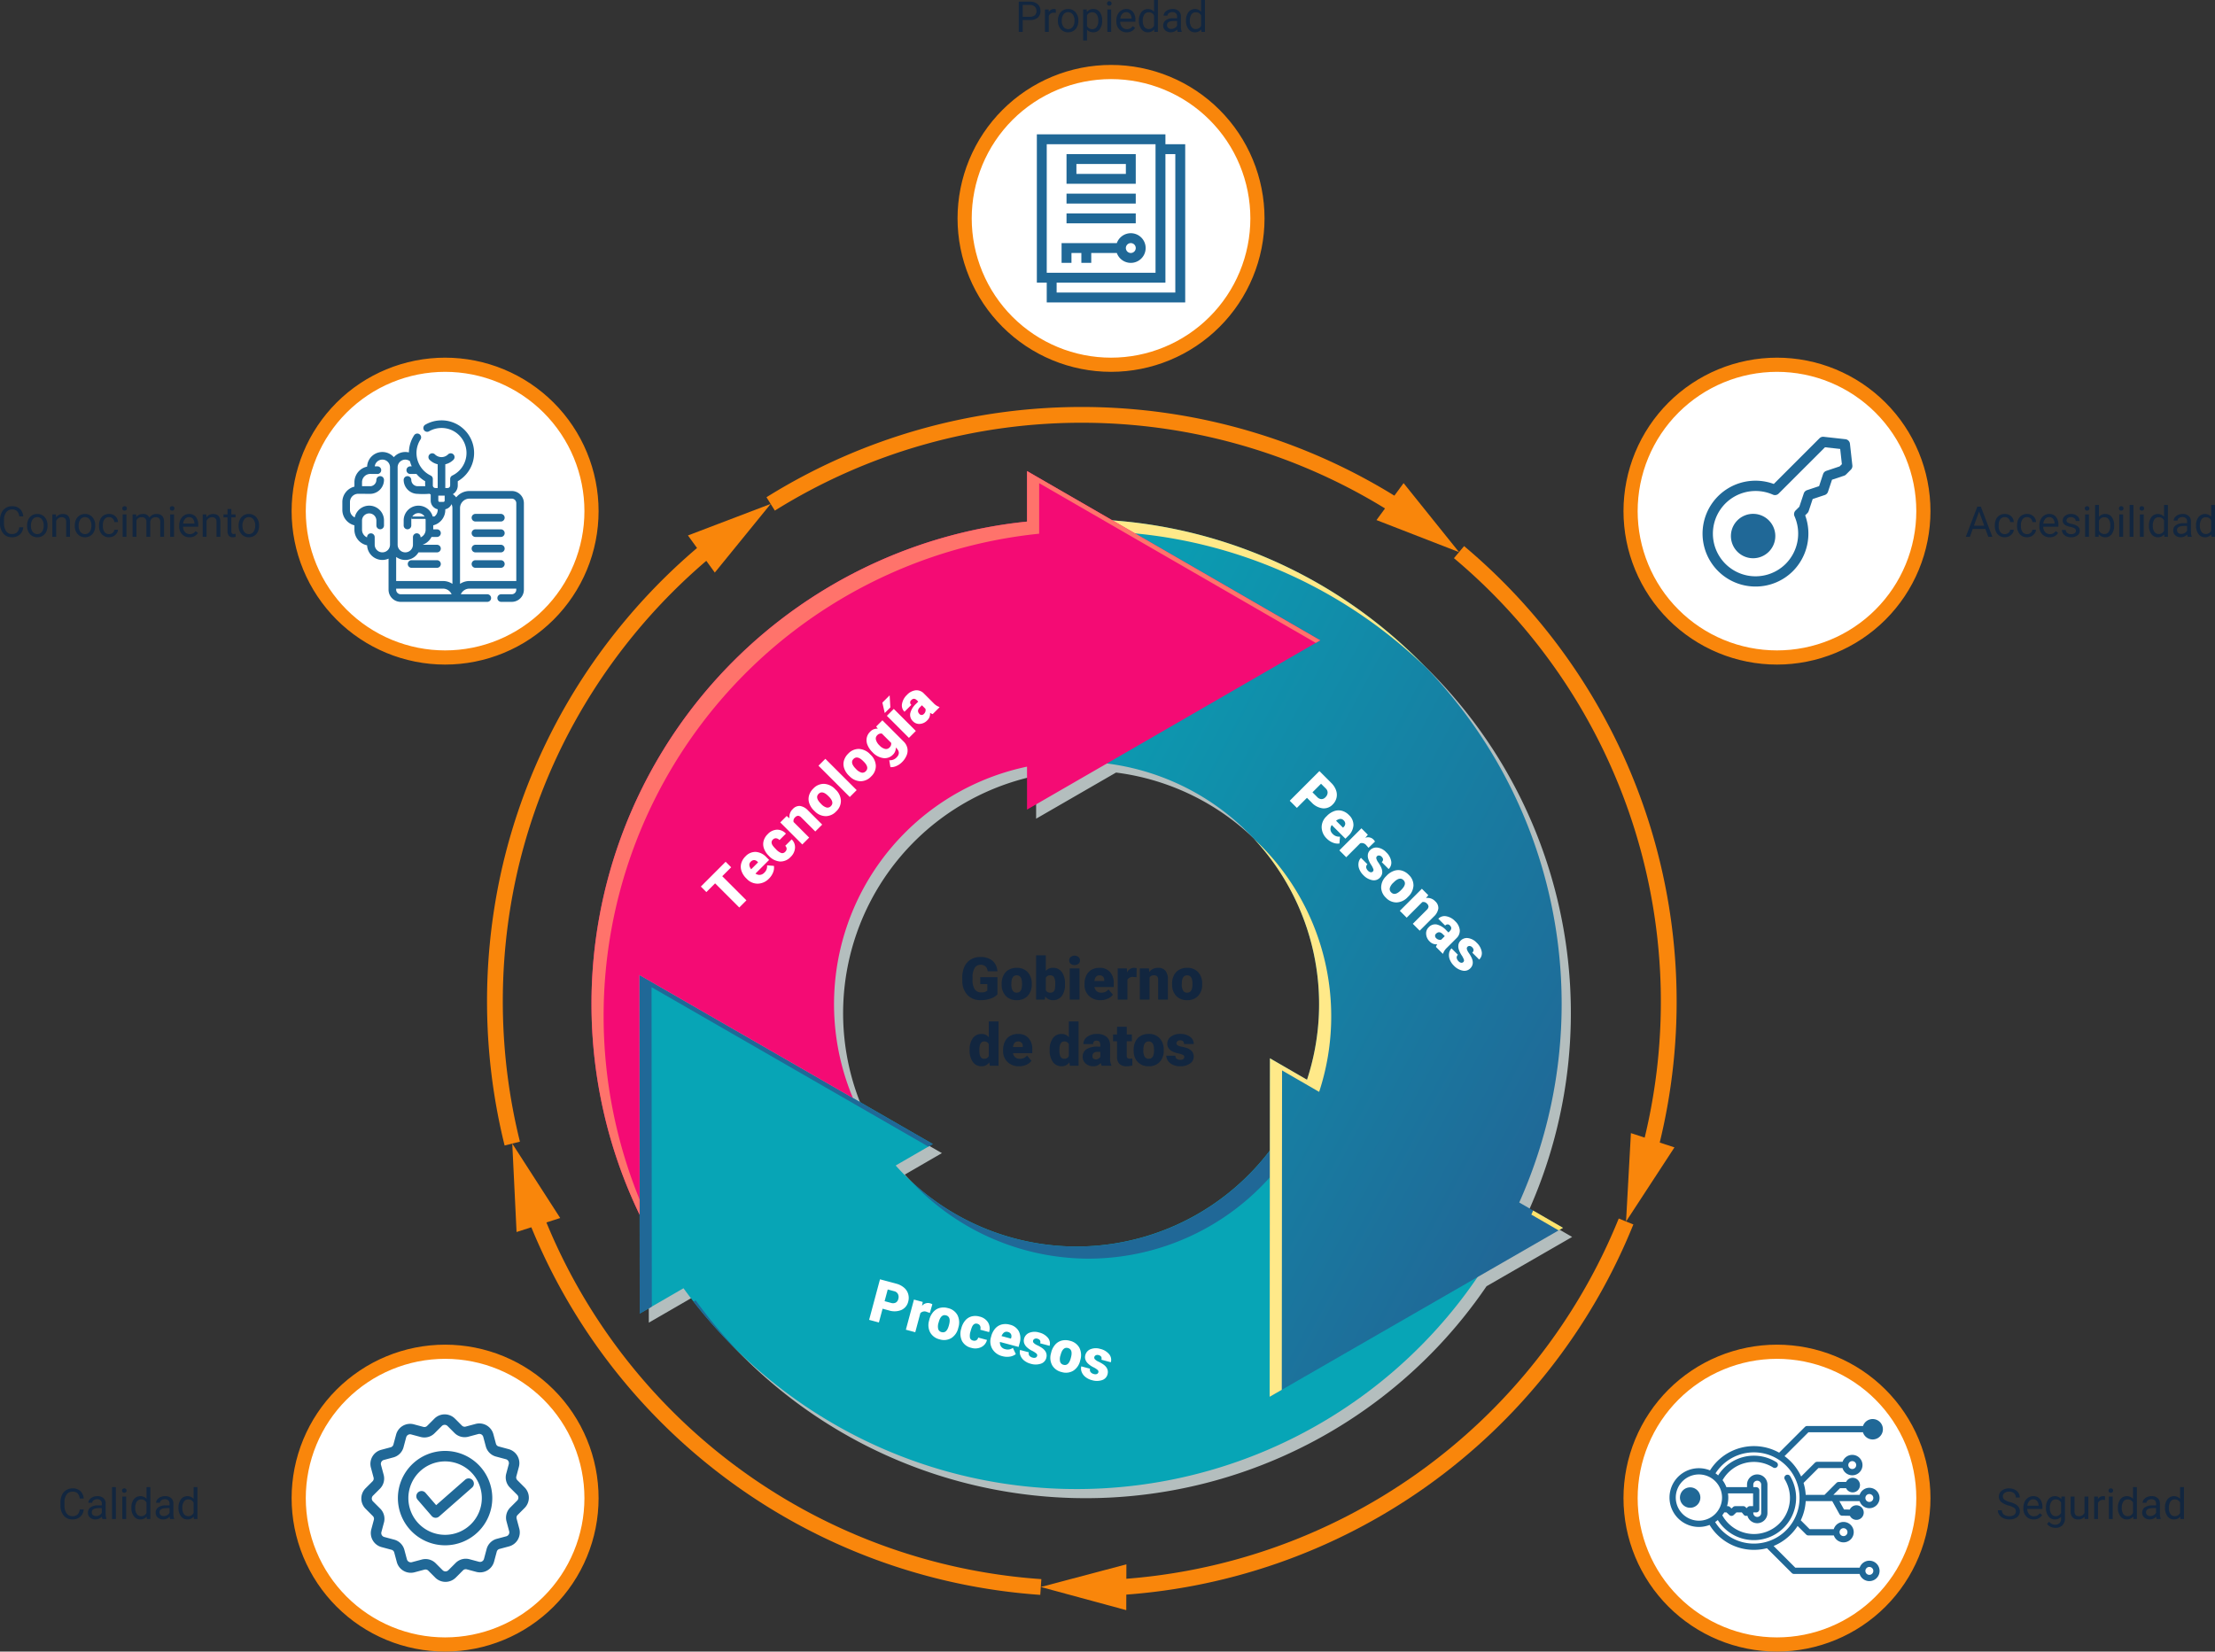 <svg xmlns="http://www.w3.org/2000/svg" xmlns:xlink="http://www.w3.org/1999/xlink" width="937.954" height="699.528" viewBox="0 0 937.954 699.528">
  <rect x="0" y="0" width="937.954" height="699.528" fill="#333333" stroke="none"/>
  <defs>
    <linearGradient id="linear-gradient" x1="0.855" y1="0.854" x2="-0.026" y2="0.008" gradientUnits="objectBoundingBox">
      <stop offset="0" stop-color="#206897"/>
      <stop offset="1" stop-color="#07a5b6"/>
    </linearGradient>
  </defs>
  <g id="Grupo_148690" data-name="Grupo 148690" transform="translate(-329.529 -4587.5)">
    <g id="Grupo_148689" data-name="Grupo 148689" transform="translate(0 24)">
      <g id="Grupo_148650" data-name="Grupo 148650" transform="translate(0 58.501)">
        <g id="Grupo_148649" data-name="Grupo 148649" transform="translate(-567.37 65.524)">
          <g id="Grupo_148634" data-name="Grupo 148634" transform="translate(947.37 3526.993)">
            <path id="Trazado_200248" data-name="Trazado 200248" d="M599.08,1428.03a205.355,205.355,0,0,0-172.235-288.909l-36.19-20.9v21.4A205.465,205.465,0,0,0,226.61,1433.236l.036,41.845,18.547-10.731a205.369,205.369,0,0,0,336.189-4.7l36.25-20.881Zm-187.447,18.652a103.126,103.126,0,0,1-76.6-34.315l15.726-9.1-33.832-19.487a102.773,102.773,0,0,1,73.725-140.353v18.19l33.842-19.542a102.764,102.764,0,0,1,84.727,133.964l-15.706-9.088-.034,39.058A103.154,103.154,0,0,1,411.633,1446.682Z" transform="translate(-2.373 -2.373)" fill="#b4bebe"/>
            <path id="Trazado_200249" data-name="Trazado 200249" d="M417.913,1571.97a103.125,103.125,0,0,1-76.6-34.316l15.725-9.1L232.8,1456.993l.124,143.376,18.547-10.731A205.408,205.408,0,0,0,595.8,1572.022l-88.9-51.435A103.14,103.14,0,0,1,417.913,1571.97Z" transform="translate(-12.504 -131.512)" fill="#07a5b6"/>
            <g id="Grupo_148631" data-name="Grupo 148631" transform="translate(220.298 1325.481)">
              <path id="Trazado_200250" data-name="Trazado 200250" d="M493.894,1616.282a103.139,103.139,0,0,0,88.987-51.384l82.81,47.914c.318-.538.639-1.073.951-1.614l-88.9-51.435a102.673,102.673,0,0,1-159.1,23.679A103.113,103.113,0,0,0,493.894,1616.282Z" transform="translate(-303.648 -1496.17)" fill="#206897"/>
              <path id="Trazado_200251" data-name="Trazado 200251" d="M237.937,1462.128l117.219,67.519,1.886-1.091L232.8,1456.993l.125,143.376,5.128-2.967Z" transform="translate(-232.802 -1456.993)" fill="#206897"/>
              <path id="Trazado_200252" data-name="Trazado 200252" d="M270.727,1679.652l-.889.514a206.849,206.849,0,0,0,19.512,21.719A206.644,206.644,0,0,1,270.727,1679.652Z" transform="translate(-246.92 -1541.871)" fill="#206897"/>
            </g>
            <path id="Trazado_200253" data-name="Trazado 200253" d="M737.358,1350.286a205.282,205.282,0,0,0-205.409-205.409v102.7a102.753,102.753,0,0,1,97.591,134.767l-15.706-9.088-.124,143.377,124.24-71.563L719.4,1434.339A205.694,205.694,0,0,0,737.358,1350.286Z" transform="translate(-126.54 -12.533)" fill="url(#linear-gradient)"/>
            <g id="Grupo_148632" data-name="Grupo 148632" transform="translate(405.409 1132.344)">
              <path id="Trazado_200254" data-name="Trazado 200254" d="M537.084,1150.012a204.879,204.879,0,0,1,142.654,57.62q-1.26-1.3-2.543-2.592a204.933,204.933,0,0,0-145.247-60.163v102.7q2.583,0,5.135.128Z" transform="translate(-531.949 -1144.877)" fill="#ffe989"/>
              <path id="Trazado_200255" data-name="Trazado 200255" d="M843.928,1618.171c-.252.575-.5,1.151-.759,1.724l11.543,6.679,1.874-1.08Z" transform="translate(-650.587 -1325.298)" fill="#ffe36c"/>
              <path id="Trazado_200256" data-name="Trazado 200256" d="M660.1,1456.693l-.124,143.376,5.142-2.961.118-135.28,15.706,9.088a102.686,102.686,0,0,0-27.614-107.174,102.679,102.679,0,0,1,22.479,102.038Z" transform="translate(-578.221 -1228.309)" fill="#ffe989"/>
            </g>
            <path id="Trazado_200257" data-name="Trazado 200257" d="M220.3,1325.481l90.408,52.076A102.775,102.775,0,0,1,384.431,1237.2v18.19l124.162-71.7L384.431,1112v21.4A205.289,205.289,0,0,0,200,1337.753a205.639,205.639,0,0,0,20.386,89.259Z" fill="#f40b74"/>
            <g id="Grupo_148633" data-name="Grupo 148633" transform="translate(200 1112)">
              <path id="Trazado_200258" data-name="Trazado 200258" d="M205.135,1342.889a205.307,205.307,0,0,1,184.431-204.354v-21.4l117.149,67.646,1.879-1.085L384.431,1112v21.4A205.289,205.289,0,0,0,200,1337.753a205.639,205.639,0,0,0,20.386,89.259l-.006-6.436A205.724,205.724,0,0,1,205.135,1342.889Z" transform="translate(-200 -1112)" fill="#ff736b"/>
            </g>
            <path id="Trazado_202169" data-name="Trazado 202169" d="M23.453,11.535H18.119V26H13.834V11.535H8.6V8.227H23.453Zm8.008,14.709a6.79,6.79,0,0,1-4.919-1.813,6.26,6.26,0,0,1-1.88-4.718v-.342a8.111,8.111,0,0,1,.751-3.577A5.493,5.493,0,0,1,27.6,13.4a6.615,6.615,0,0,1,3.418-.848,5.717,5.717,0,0,1,4.395,1.727,6.788,6.788,0,0,1,1.611,4.816v1.6H28.849a2.965,2.965,0,0,0,.964,1.746,2.869,2.869,0,0,0,1.929.635A3.7,3.7,0,0,0,34.794,21.7l1.88,2.222a5.255,5.255,0,0,1-2.179,1.691A7.363,7.363,0,0,1,31.461,26.244ZM31,15.722q-1.807,0-2.148,2.393H33V17.8a2.038,2.038,0,0,0-.5-1.532A1.992,1.992,0,0,0,31,15.722ZM44.266,23.07a1.83,1.83,0,0,0,1.343-.47,1.723,1.723,0,0,0,.464-1.312H49.93a4.566,4.566,0,0,1-1.556,3.564,5.789,5.789,0,0,1-4.01,1.392,5.862,5.862,0,0,1-4.541-1.807,7.118,7.118,0,0,1-1.66-5v-.171a8.045,8.045,0,0,1,.739-3.534,5.377,5.377,0,0,1,2.13-2.356,6.351,6.351,0,0,1,3.3-.824,5.716,5.716,0,0,1,4.089,1.428,5.066,5.066,0,0,1,1.514,3.87H46.073a2.258,2.258,0,0,0-.5-1.575,1.728,1.728,0,0,0-1.343-.549q-1.6,0-1.868,2.039a14.385,14.385,0,0,0-.085,1.782,5.65,5.65,0,0,0,.476,2.759A1.648,1.648,0,0,0,44.266,23.07ZM55.448,12.792l.134,1.55a4.479,4.479,0,0,1,3.772-1.794,3.768,3.768,0,0,1,3.082,1.233,5.87,5.87,0,0,1,1.056,3.711V26H59.366V17.663a2.229,2.229,0,0,0-.4-1.471,1.864,1.864,0,0,0-1.465-.47,1.962,1.962,0,0,0-1.794.952V26H51.591V12.792Zm9.8,6.482a7.8,7.8,0,0,1,.769-3.522,5.5,5.5,0,0,1,2.209-2.374,6.654,6.654,0,0,1,3.381-.83,6.073,6.073,0,0,1,4.675,1.837,7.05,7.05,0,0,1,1.709,5v.146a6.84,6.84,0,0,1-1.715,4.9,6.089,6.089,0,0,1-4.645,1.813,6.159,6.159,0,0,1-4.529-1.691,6.613,6.613,0,0,1-1.843-4.584Zm4.114.256a4.915,4.915,0,0,0,.574,2.686,1.911,1.911,0,0,0,1.7.854q2.2,0,2.246-3.381v-.415q0-3.552-2.271-3.552-2.063,0-2.234,3.064ZM84.147,26H80.021V7.25h4.126Zm2.014-6.726a7.8,7.8,0,0,1,.769-3.522,5.5,5.5,0,0,1,2.209-2.374,6.654,6.654,0,0,1,3.381-.83A6.073,6.073,0,0,1,97.2,14.385a7.05,7.05,0,0,1,1.709,5v.146a6.84,6.84,0,0,1-1.715,4.9,6.089,6.089,0,0,1-4.645,1.813,6.159,6.159,0,0,1-4.529-1.691,6.613,6.613,0,0,1-1.843-4.584Zm4.114.256a4.915,4.915,0,0,0,.574,2.686,1.911,1.911,0,0,0,1.7.854q2.2,0,2.246-3.381v-.415q0-3.552-2.271-3.552-2.063,0-2.234,3.064Zm9.961-.232a8.918,8.918,0,0,1,.659-3.54,5.307,5.307,0,0,1,1.892-2.374,4.988,4.988,0,0,1,2.869-.836,3.966,3.966,0,0,1,3.223,1.392l.146-1.147h3.735V25.5a5.569,5.569,0,0,1-.812,3.033,5.209,5.209,0,0,1-2.35,1.978,8.637,8.637,0,0,1-3.564.69,7.451,7.451,0,0,1-2.814-.549,5.079,5.079,0,0,1-2.081-1.428l1.721-2.417a3.772,3.772,0,0,0,3.027,1.355q2.734,0,2.734-2.808v-.415a3.863,3.863,0,0,1-2.991,1.306,4.774,4.774,0,0,1-3.906-1.849,7.662,7.662,0,0,1-1.489-4.95Zm4.126.256a4.7,4.7,0,0,0,.61,2.57,1.926,1.926,0,0,0,1.709.946,2.185,2.185,0,0,0,1.941-.891V16.625a2.13,2.13,0,0,0-1.917-.9,1.938,1.938,0,0,0-1.721.983A5.358,5.358,0,0,0,104.362,19.555ZM119.584,26h-4.138V12.792h4.138ZM118.046,7.494h4.346L119,11.327l-3.357-.006ZM129.667,26a4.645,4.645,0,0,1-.391-1.184,3.825,3.825,0,0,1-3.174,1.428,4.686,4.686,0,0,1-3.174-1.129,3.594,3.594,0,0,1-1.306-2.838,3.694,3.694,0,0,1,1.587-3.247,8.085,8.085,0,0,1,4.614-1.1h1.27v-.7q0-1.828-1.575-1.828a1.287,1.287,0,0,0-1.465,1.447H121.94a3.688,3.688,0,0,1,1.63-3.109,6.849,6.849,0,0,1,4.156-1.195,6,6,0,0,1,3.992,1.233,4.287,4.287,0,0,1,1.5,3.381v5.847a5.988,5.988,0,0,0,.562,2.783V26Zm-2.576-2.686a2.3,2.3,0,0,0,1.276-.33,2.066,2.066,0,0,0,.726-.745V20.128h-1.2q-2.148,0-2.148,1.929a1.178,1.178,0,0,0,.378.909A1.369,1.369,0,0,0,127.091,23.314Z" transform="translate(234.404 1288.255) rotate(-45)" fill="#fff"/>
            <path id="Trazado_202172" data-name="Trazado 202172" d="M24.082,19.97V26H19.8V8.227H26.89a8.261,8.261,0,0,1,3.607.751,5.658,5.658,0,0,1,2.429,2.136,5.834,5.834,0,0,1,.861,3.143,5.143,5.143,0,0,1-1.862,4.156,7.724,7.724,0,0,1-5.109,1.556Zm0-3.308H26.89a2.648,2.648,0,0,0,1.9-.623,2.313,2.313,0,0,0,.653-1.758,2.859,2.859,0,0,0-.671-1.99,2.377,2.377,0,0,0-1.831-.757H24.082Zm19.788-.146-1.355-.1a2.434,2.434,0,0,0-2.49,1.221V26H35.911V12.792h3.857l.134,1.7A3.185,3.185,0,0,1,42.8,12.548a4.012,4.012,0,0,1,1.147.146Zm.525,2.759a7.8,7.8,0,0,1,.769-3.522,5.5,5.5,0,0,1,2.209-2.374,6.654,6.654,0,0,1,3.381-.83,6.073,6.073,0,0,1,4.675,1.837,7.05,7.05,0,0,1,1.709,5v.146a6.84,6.84,0,0,1-1.715,4.9,6.089,6.089,0,0,1-4.645,1.813,6.159,6.159,0,0,1-4.529-1.691,6.613,6.613,0,0,1-1.843-4.584Zm4.114.256a4.914,4.914,0,0,0,.574,2.686,1.911,1.911,0,0,0,1.7.854q2.2,0,2.246-3.381v-.415q0-3.552-2.271-3.552-2.063,0-2.234,3.064Zm16.028,3.54a1.83,1.83,0,0,0,1.343-.47,1.723,1.723,0,0,0,.464-1.312H70.2a4.566,4.566,0,0,1-1.556,3.564,5.789,5.789,0,0,1-4.01,1.392,5.862,5.862,0,0,1-4.541-1.807,7.118,7.118,0,0,1-1.66-5v-.171a8.045,8.045,0,0,1,.739-3.534,5.377,5.377,0,0,1,2.13-2.356,6.351,6.351,0,0,1,3.3-.824,5.716,5.716,0,0,1,4.089,1.428,5.066,5.066,0,0,1,1.514,3.87H66.343a2.258,2.258,0,0,0-.5-1.575,1.728,1.728,0,0,0-1.343-.549q-1.6,0-1.868,2.039a14.385,14.385,0,0,0-.085,1.782,5.65,5.65,0,0,0,.476,2.759A1.648,1.648,0,0,0,64.536,23.07ZM78.33,26.244a6.79,6.79,0,0,1-4.919-1.813,6.26,6.26,0,0,1-1.88-4.718v-.342a8.111,8.111,0,0,1,.751-3.577,5.493,5.493,0,0,1,2.191-2.4,6.615,6.615,0,0,1,3.418-.848,5.717,5.717,0,0,1,4.395,1.727A6.788,6.788,0,0,1,83.9,19.091v1.6H75.718a2.965,2.965,0,0,0,.964,1.746,2.869,2.869,0,0,0,1.929.635A3.7,3.7,0,0,0,81.663,21.7l1.88,2.222a5.255,5.255,0,0,1-2.179,1.691A7.363,7.363,0,0,1,78.33,26.244Zm-.464-10.522q-1.807,0-2.148,2.393h4.15V17.8a2.038,2.038,0,0,0-.5-1.532A1.992,1.992,0,0,0,77.866,15.722Zm14.6,6.567a.95.95,0,0,0-.549-.842,8.356,8.356,0,0,0-2.087-.659,9.519,9.519,0,0,1-2.539-.9,4.253,4.253,0,0,1-1.526-1.349,3.221,3.221,0,0,1-.525-1.819,3.651,3.651,0,0,1,1.5-3,6.185,6.185,0,0,1,3.931-1.178,6.853,6.853,0,0,1,4.2,1.184,3.7,3.7,0,0,1,1.587,3.113H92.332q0-1.587-1.672-1.587a1.658,1.658,0,0,0-1.086.36,1.115,1.115,0,0,0-.439.9,1.023,1.023,0,0,0,.537.891,5.075,5.075,0,0,0,1.715.562,14.821,14.821,0,0,1,2.069.525q2.979,1.025,2.979,3.674a3.459,3.459,0,0,1-1.605,2.942,7.039,7.039,0,0,1-4.156,1.135,7.184,7.184,0,0,1-3.027-.61,5.062,5.062,0,0,1-2.075-1.66,3.759,3.759,0,0,1-.745-2.209h3.845a1.59,1.59,0,0,0,.61,1.337,2.511,2.511,0,0,0,1.5.421,1.975,1.975,0,0,0,1.263-.342A1.093,1.093,0,0,0,92.466,22.289Zm5.371-3.015a7.8,7.8,0,0,1,.769-3.522,5.5,5.5,0,0,1,2.209-2.374,6.654,6.654,0,0,1,3.381-.83,6.073,6.073,0,0,1,4.675,1.837,7.05,7.05,0,0,1,1.709,5v.146a6.84,6.84,0,0,1-1.715,4.9,6.089,6.089,0,0,1-4.645,1.813,6.159,6.159,0,0,1-4.529-1.691,6.613,6.613,0,0,1-1.843-4.584Zm4.114.256a4.915,4.915,0,0,0,.574,2.686,1.911,1.911,0,0,0,1.7.854q2.2,0,2.246-3.381v-.415q0-3.552-2.271-3.552-2.063,0-2.234,3.064Zm17.358,2.759a.95.95,0,0,0-.549-.842,8.356,8.356,0,0,0-2.087-.659,9.519,9.519,0,0,1-2.539-.9,4.253,4.253,0,0,1-1.526-1.349,3.221,3.221,0,0,1-.525-1.819,3.651,3.651,0,0,1,1.5-3,6.185,6.185,0,0,1,3.931-1.178,6.853,6.853,0,0,1,4.2,1.184,3.7,3.7,0,0,1,1.587,3.113h-4.126q0-1.587-1.672-1.587a1.658,1.658,0,0,0-1.086.36,1.115,1.115,0,0,0-.439.9,1.023,1.023,0,0,0,.537.891,5.075,5.075,0,0,0,1.715.562,14.821,14.821,0,0,1,2.069.525q2.979,1.025,2.979,3.674a3.459,3.459,0,0,1-1.605,2.942,7.039,7.039,0,0,1-4.156,1.135,7.184,7.184,0,0,1-3.027-.61,5.062,5.062,0,0,1-2.075-1.66,3.759,3.759,0,0,1-.745-2.209h3.845a1.59,1.59,0,0,0,.61,1.337,2.511,2.511,0,0,0,1.5.421,1.975,1.975,0,0,0,1.263-.342A1.093,1.093,0,0,0,119.309,22.289Z" transform="matrix(0.966, 0.259, -0.259, 0.966, 305.171, 1441.269)" fill="#fff"/>
          </g>
          <path id="Trazado_202170" data-name="Trazado 202170" d="M21.77,23.8a6.889,6.889,0,0,1-2.893,1.77,12.478,12.478,0,0,1-4.175.671,7.444,7.444,0,0,1-5.579-2.136A8.647,8.647,0,0,1,6.89,18.163l-.012-1.538a10.607,10.607,0,0,1,.928-4.584A6.889,6.889,0,0,1,10.46,9.026a7.51,7.51,0,0,1,4-1.056,7.874,7.874,0,0,1,5.157,1.52,6.44,6.44,0,0,1,2.142,4.535H17.632A3.37,3.37,0,0,0,16.68,11.9a3.072,3.072,0,0,0-2.075-.635,2.8,2.8,0,0,0-2.49,1.367,7.3,7.3,0,0,0-.891,3.906v1.074a7.146,7.146,0,0,0,.909,4A3.217,3.217,0,0,0,15,22.948a3.6,3.6,0,0,0,2.49-.745V19.445H14.507V16.5H21.77Zm1.782-4.529a7.8,7.8,0,0,1,.769-3.522,5.5,5.5,0,0,1,2.209-2.374,6.654,6.654,0,0,1,3.381-.83,6.073,6.073,0,0,1,4.675,1.837,7.05,7.05,0,0,1,1.709,5v.146a6.84,6.84,0,0,1-1.715,4.9,6.089,6.089,0,0,1-4.645,1.813,6.159,6.159,0,0,1-4.529-1.691,6.613,6.613,0,0,1-1.843-4.584Zm4.114.256a4.914,4.914,0,0,0,.574,2.686,1.911,1.911,0,0,0,1.7.854q2.2,0,2.246-3.381v-.415q0-3.552-2.271-3.552-2.063,0-2.234,3.064Zm22.705-.024A8.05,8.05,0,0,1,49.028,24.5a4.5,4.5,0,0,1-3.784,1.746A3.9,3.9,0,0,1,42,24.645L41.826,26H38.14V7.25h4.114v6.6a3.766,3.766,0,0,1,2.966-1.306,4.5,4.5,0,0,1,3.809,1.77,8.092,8.092,0,0,1,1.343,4.98Zm-4.126-.262a5.37,5.37,0,0,0-.507-2.711,1.708,1.708,0,0,0-1.556-.81,1.97,1.97,0,0,0-1.929,1.06v5.24a1.981,1.981,0,0,0,1.953,1.048,1.747,1.747,0,0,0,1.843-1.414A10.152,10.152,0,0,0,46.245,19.244ZM56.523,26H52.4V12.792h4.126ZM52.153,9.386a1.836,1.836,0,0,1,.635-1.44,2.7,2.7,0,0,1,3.3,0,1.836,1.836,0,0,1,.635,1.44,1.836,1.836,0,0,1-.635,1.44,2.7,2.7,0,0,1-3.3,0A1.836,1.836,0,0,1,52.153,9.386ZM65.447,26.244a6.79,6.79,0,0,1-4.919-1.813,6.26,6.26,0,0,1-1.88-4.718v-.342a8.111,8.111,0,0,1,.751-3.577,5.493,5.493,0,0,1,2.191-2.4,6.615,6.615,0,0,1,3.418-.848A5.717,5.717,0,0,1,69.4,14.275a6.788,6.788,0,0,1,1.611,4.816v1.6H62.834a2.965,2.965,0,0,0,.964,1.746,2.869,2.869,0,0,0,1.929.635A3.7,3.7,0,0,0,68.779,21.7l1.88,2.222a5.255,5.255,0,0,1-2.179,1.691A7.363,7.363,0,0,1,65.447,26.244Zm-.464-10.522q-1.807,0-2.148,2.393h4.15V17.8a2.038,2.038,0,0,0-.5-1.532A1.992,1.992,0,0,0,64.983,15.722Zm15.674.793-1.355-.1a2.434,2.434,0,0,0-2.49,1.221V26H72.7V12.792h3.857l.134,1.7a3.186,3.186,0,0,1,2.893-1.941,4.012,4.012,0,0,1,1.147.146Zm5.261-3.723.134,1.55a4.479,4.479,0,0,1,3.772-1.794,3.768,3.768,0,0,1,3.082,1.233,5.87,5.87,0,0,1,1.056,3.711V26H89.836V17.663a2.229,2.229,0,0,0-.4-1.471,1.864,1.864,0,0,0-1.465-.47,1.962,1.962,0,0,0-1.794.952V26H82.061V12.792Zm9.8,6.482a7.8,7.8,0,0,1,.769-3.522A5.5,5.5,0,0,1,98.7,13.378a6.654,6.654,0,0,1,3.381-.83,6.073,6.073,0,0,1,4.675,1.837,7.05,7.05,0,0,1,1.709,5v.146a6.84,6.84,0,0,1-1.715,4.9,6.089,6.089,0,0,1-4.645,1.813,6.159,6.159,0,0,1-4.529-1.691,6.613,6.613,0,0,1-1.843-4.584Zm4.114.256a4.915,4.915,0,0,0,.574,2.686,1.911,1.911,0,0,0,1.7.854q2.2,0,2.246-3.381v-.415q0-3.552-2.271-3.552-2.063,0-2.234,3.064ZM9.99,47.3a8.068,8.068,0,0,1,1.355-4.944,4.46,4.46,0,0,1,3.784-1.807,3.793,3.793,0,0,1,2.979,1.392V35.25h4.126V54h-3.7l-.208-1.416a3.9,3.9,0,0,1-3.223,1.66,4.452,4.452,0,0,1-3.735-1.807A8.324,8.324,0,0,1,9.99,47.3Zm4.114.256q0,3.516,2.051,3.516a2.025,2.025,0,0,0,1.953-1.147V44.894a1.971,1.971,0,0,0-1.929-1.172q-1.9,0-2.063,3.076Zm16.858,6.689a6.79,6.79,0,0,1-4.919-1.813,6.26,6.26,0,0,1-1.88-4.718v-.342a8.111,8.111,0,0,1,.751-3.577A5.493,5.493,0,0,1,27.1,41.4a6.615,6.615,0,0,1,3.418-.848,5.717,5.717,0,0,1,4.395,1.727,6.788,6.788,0,0,1,1.611,4.816v1.6H28.35a2.965,2.965,0,0,0,.964,1.746,2.869,2.869,0,0,0,1.929.635A3.7,3.7,0,0,0,34.294,49.7l1.88,2.222A5.255,5.255,0,0,1,34,53.615,7.363,7.363,0,0,1,30.962,54.244ZM30.5,43.722q-1.807,0-2.148,2.393H32.5V45.8a2.038,2.038,0,0,0-.5-1.532A1.992,1.992,0,0,0,30.5,43.722ZM43.889,47.3a8.068,8.068,0,0,1,1.355-4.944,4.46,4.46,0,0,1,3.784-1.807,3.793,3.793,0,0,1,2.979,1.392V35.25h4.126V54h-3.7l-.208-1.416A3.9,3.9,0,0,1,49,54.244a4.452,4.452,0,0,1-3.735-1.807A8.324,8.324,0,0,1,43.889,47.3ZM48,47.555q0,3.516,2.051,3.516a2.025,2.025,0,0,0,1.953-1.147V44.894a1.971,1.971,0,0,0-1.929-1.172q-1.9,0-2.063,3.076ZM65.911,54a4.645,4.645,0,0,1-.391-1.184,3.825,3.825,0,0,1-3.174,1.428,4.686,4.686,0,0,1-3.174-1.129,3.594,3.594,0,0,1-1.306-2.838,3.694,3.694,0,0,1,1.587-3.247,8.085,8.085,0,0,1,4.614-1.1h1.27v-.7q0-1.828-1.575-1.828A1.287,1.287,0,0,0,62.3,44.852H58.184a3.688,3.688,0,0,1,1.63-3.109,6.849,6.849,0,0,1,4.156-1.195,6,6,0,0,1,3.992,1.233,4.287,4.287,0,0,1,1.5,3.381v5.847a5.988,5.988,0,0,0,.562,2.783V54Zm-2.576-2.686a2.3,2.3,0,0,0,1.276-.33,2.066,2.066,0,0,0,.726-.745V48.128h-1.2q-2.148,0-2.148,1.929a1.178,1.178,0,0,0,.378.909A1.369,1.369,0,0,0,63.335,51.314Zm13.2-13.806v3.284H78.7v2.856H76.531v6.042a1.543,1.543,0,0,0,.269,1.038,1.44,1.44,0,0,0,1.062.293,6.035,6.035,0,0,0,1.025-.073V53.89a7.592,7.592,0,0,1-2.319.354,4.309,4.309,0,0,1-3.137-1,4.1,4.1,0,0,1-1.013-3.04V43.648H70.732V40.792h1.685V37.508Zm2.905,9.766a7.8,7.8,0,0,1,.769-3.522,5.5,5.5,0,0,1,2.209-2.374,6.654,6.654,0,0,1,3.381-.83,6.073,6.073,0,0,1,4.675,1.837,7.05,7.05,0,0,1,1.709,5v.146a6.84,6.84,0,0,1-1.715,4.9,6.089,6.089,0,0,1-4.645,1.813,6.159,6.159,0,0,1-4.529-1.691,6.613,6.613,0,0,1-1.843-4.584Zm4.114.256a4.915,4.915,0,0,0,.574,2.686,1.911,1.911,0,0,0,1.7.854q2.2,0,2.246-3.381v-.415q0-3.552-2.271-3.552-2.063,0-2.234,3.064Zm17.358,2.759a.95.95,0,0,0-.549-.842,8.356,8.356,0,0,0-2.087-.659,9.518,9.518,0,0,1-2.539-.9,4.253,4.253,0,0,1-1.526-1.349,3.221,3.221,0,0,1-.525-1.819,3.651,3.651,0,0,1,1.5-3,6.185,6.185,0,0,1,3.931-1.178,6.853,6.853,0,0,1,4.2,1.184,3.7,3.7,0,0,1,1.587,3.113h-4.126q0-1.587-1.672-1.587a1.658,1.658,0,0,0-1.086.36,1.115,1.115,0,0,0-.439.9,1.023,1.023,0,0,0,.537.891,5.075,5.075,0,0,0,1.715.562,14.821,14.821,0,0,1,2.069.525q2.979,1.025,2.979,3.674a3.459,3.459,0,0,1-1.605,2.942,7.039,7.039,0,0,1-4.156,1.135,7.184,7.184,0,0,1-3.027-.61,5.062,5.062,0,0,1-2.075-1.66,3.759,3.759,0,0,1-.745-2.209h3.845a1.59,1.59,0,0,0,.61,1.337,2.511,2.511,0,0,0,1.5.421,1.975,1.975,0,0,0,1.263-.342A1.093,1.093,0,0,0,100.908,50.289Z" transform="translate(1297.5 4836.857)" fill="#12263f"/>
        </g>
        <path id="Trazado_202171" data-name="Trazado 202171" d="M23.691,19.97V26H19.407V8.227H26.5a8.261,8.261,0,0,1,3.607.751,5.658,5.658,0,0,1,2.429,2.136,5.834,5.834,0,0,1,.861,3.143,5.143,5.143,0,0,1-1.862,4.156,7.724,7.724,0,0,1-5.109,1.556Zm0-3.308H26.5a2.648,2.648,0,0,0,1.9-.623,2.313,2.313,0,0,0,.653-1.758,2.859,2.859,0,0,0-.671-1.99,2.377,2.377,0,0,0-1.831-.757H23.691ZM41.88,26.244a6.79,6.79,0,0,1-4.919-1.813,6.26,6.26,0,0,1-1.88-4.718v-.342a8.111,8.111,0,0,1,.751-3.577,5.493,5.493,0,0,1,2.191-2.4,6.615,6.615,0,0,1,3.418-.848,5.717,5.717,0,0,1,4.395,1.727,6.788,6.788,0,0,1,1.611,4.816v1.6H39.268a2.965,2.965,0,0,0,.964,1.746,2.869,2.869,0,0,0,1.929.635A3.7,3.7,0,0,0,45.212,21.7l1.88,2.222a5.255,5.255,0,0,1-2.179,1.691A7.363,7.363,0,0,1,41.88,26.244Zm-.464-10.522q-1.807,0-2.148,2.393h4.15V17.8a2.038,2.038,0,0,0-.5-1.532A1.992,1.992,0,0,0,41.416,15.722Zm15.674.793-1.355-.1a2.434,2.434,0,0,0-2.49,1.221V26H49.131V12.792h3.857l.134,1.7a3.185,3.185,0,0,1,2.893-1.941,4.012,4.012,0,0,1,1.147.146Zm8.4,5.774a.95.95,0,0,0-.549-.842,8.356,8.356,0,0,0-2.087-.659,9.519,9.519,0,0,1-2.539-.9,4.253,4.253,0,0,1-1.526-1.349,3.221,3.221,0,0,1-.525-1.819,3.651,3.651,0,0,1,1.5-3,6.185,6.185,0,0,1,3.931-1.178,6.853,6.853,0,0,1,4.2,1.184,3.7,3.7,0,0,1,1.587,3.113H65.354q0-1.587-1.672-1.587a1.658,1.658,0,0,0-1.086.36,1.115,1.115,0,0,0-.439.9,1.023,1.023,0,0,0,.537.891,5.075,5.075,0,0,0,1.715.562,14.821,14.821,0,0,1,2.069.525q2.979,1.025,2.979,3.674a3.459,3.459,0,0,1-1.605,2.942,7.039,7.039,0,0,1-4.156,1.135,7.184,7.184,0,0,1-3.027-.61,5.062,5.062,0,0,1-2.075-1.66,3.759,3.759,0,0,1-.745-2.209h3.845A1.59,1.59,0,0,0,62.3,23.1a2.511,2.511,0,0,0,1.5.421,1.975,1.975,0,0,0,1.263-.342A1.093,1.093,0,0,0,65.488,22.289Zm5.371-3.015a7.8,7.8,0,0,1,.769-3.522,5.5,5.5,0,0,1,2.209-2.374,6.654,6.654,0,0,1,3.381-.83,6.073,6.073,0,0,1,4.675,1.837,7.05,7.05,0,0,1,1.709,5v.146a6.84,6.84,0,0,1-1.715,4.9,6.089,6.089,0,0,1-4.645,1.813,6.159,6.159,0,0,1-4.529-1.691,6.613,6.613,0,0,1-1.843-4.584Zm4.114.256a4.915,4.915,0,0,0,.574,2.686,1.911,1.911,0,0,0,1.7.854q2.2,0,2.246-3.381v-.415q0-3.552-2.271-3.552-2.063,0-2.234,3.064Zm14.221-6.738.134,1.55A4.479,4.479,0,0,1,93.1,12.548a3.768,3.768,0,0,1,3.082,1.233,5.87,5.87,0,0,1,1.056,3.711V26H93.113V17.663a2.229,2.229,0,0,0-.4-1.471,1.864,1.864,0,0,0-1.465-.47,1.962,1.962,0,0,0-1.794.952V26H85.337V12.792ZM106.956,26a4.645,4.645,0,0,1-.391-1.184,3.825,3.825,0,0,1-3.174,1.428,4.686,4.686,0,0,1-3.174-1.129,3.594,3.594,0,0,1-1.306-2.838A3.694,3.694,0,0,1,100.5,19.03a8.085,8.085,0,0,1,4.614-1.1h1.27v-.7q0-1.828-1.575-1.828a1.287,1.287,0,0,0-1.465,1.447H99.229a3.688,3.688,0,0,1,1.63-3.109,6.849,6.849,0,0,1,4.156-1.195,6,6,0,0,1,3.992,1.233,4.287,4.287,0,0,1,1.5,3.381v5.847a5.988,5.988,0,0,0,.562,2.783V26Zm-2.576-2.686a2.3,2.3,0,0,0,1.276-.33,2.066,2.066,0,0,0,.726-.745V20.128h-1.2q-2.148,0-2.148,1.929a1.178,1.178,0,0,0,.378.909A1.369,1.369,0,0,0,104.38,23.314Zm15.32-1.025a.95.95,0,0,0-.549-.842,8.356,8.356,0,0,0-2.087-.659,9.519,9.519,0,0,1-2.539-.9A4.253,4.253,0,0,1,113,18.542a3.221,3.221,0,0,1-.525-1.819,3.651,3.651,0,0,1,1.5-3,6.185,6.185,0,0,1,3.931-1.178,6.853,6.853,0,0,1,4.2,1.184,3.7,3.7,0,0,1,1.587,3.113h-4.126q0-1.587-1.672-1.587a1.658,1.658,0,0,0-1.086.36,1.115,1.115,0,0,0-.439.9,1.023,1.023,0,0,0,.537.891,5.075,5.075,0,0,0,1.715.562,14.821,14.821,0,0,1,2.069.525q2.979,1.025,2.979,3.674a3.459,3.459,0,0,1-1.605,2.942,7.039,7.039,0,0,1-4.156,1.135,7.184,7.184,0,0,1-3.027-.61,5.062,5.062,0,0,1-2.075-1.66,3.759,3.759,0,0,1-.745-2.209H115.9a1.59,1.59,0,0,0,.61,1.337,2.511,2.511,0,0,0,1.5.421,1.975,1.975,0,0,0,1.263-.342A1.093,1.093,0,0,0,119.7,22.289Z" transform="translate(880.335 4812.05) rotate(45)" fill="#fff"/>
      </g>
      <g id="Grupo_148683" data-name="Grupo 148683" transform="translate(97.379 4519.461)">
        <g id="Grupo_148658" data-name="Grupo 148658" transform="translate(672.888 560.156)">
          <g id="Grupo_148654" data-name="Grupo 148654" transform="translate(29.429)">
            <g id="Grupo_148653" data-name="Grupo 148653">
              <path id="Trazado_200287" data-name="Trazado 200287" d="M1149.793,1302.2l-.331-6.673a245.425,245.425,0,0,0,215.294-153.012l6.194,2.5A251.6,251.6,0,0,1,1149.793,1302.2Z" transform="translate(-1149.462 -1142.516)" fill="#f9860b"/>
            </g>
          </g>
          <g id="Grupo_148657" data-name="Grupo 148657" transform="translate(0 146.461)">
            <g id="Grupo_148656" data-name="Grupo 148656">
              <g id="Grupo_148655" data-name="Grupo 148655">
                <path id="Trazado_200288" data-name="Trazado 200288" d="M1106.362,1556.518l-36.186-9.81,36.242-9.6Z" transform="translate(-1070.176 -1537.108)" fill="#f9860b"/>
              </g>
            </g>
          </g>
        </g>
        <g id="Grupo_148664" data-name="Grupo 148664" transform="translate(847.833 275.339)">
          <g id="Grupo_148660" data-name="Grupo 148660" transform="translate(0 0)">
            <g id="Grupo_148659" data-name="Grupo 148659">
              <path id="Trazado_200289" data-name="Trazado 200289" d="M1627.036,634.055l-6.449-1.745a245.21,245.21,0,0,0-79.077-252.026l4.294-5.118a251.891,251.891,0,0,1,81.231,258.889Z" transform="translate(-1541.51 -375.166)" fill="#f9860b"/>
            </g>
          </g>
          <g id="Grupo_148663" data-name="Grupo 148663" transform="translate(72.875 248.634)">
            <g id="Grupo_148662" data-name="Grupo 148662">
              <g id="Grupo_148661" data-name="Grupo 148661">
                <path id="Trazado_200290" data-name="Trazado 200290" d="M1758.35,1051.077l-20.5,31.39,2.058-37.435Z" transform="translate(-1737.848 -1045.031)" fill="#f9860b"/>
              </g>
            </g>
          </g>
        </g>
        <g id="Grupo_148670" data-name="Grupo 148670" transform="translate(449.072 528.413)">
          <g id="Grupo_148666" data-name="Grupo 148666" transform="translate(5.706 27.063)">
            <g id="Grupo_148665" data-name="Grupo 148665">
              <path id="Trazado_200291" data-name="Trazado 200291" d="M700.427,1293.981a251.634,251.634,0,0,1-217.88-161.7l6.247-2.369a244.858,244.858,0,0,0,212.094,157.408Z" transform="translate(-482.547 -1129.907)" fill="#f9860b"/>
            </g>
          </g>
          <g id="Grupo_148669" data-name="Grupo 148669" transform="translate(0)">
            <g id="Grupo_148668" data-name="Grupo 148668">
              <g id="Grupo_148667" data-name="Grupo 148667">
                <path id="Trazado_200292" data-name="Trazado 200292" d="M468.994,1094.443,467.175,1057l20.3,31.52Z" transform="translate(-467.175 -1056.995)" fill="#f9860b"/>
              </g>
            </g>
          </g>
        </g>
        <g id="Grupo_148676" data-name="Grupo 148676" transform="translate(556.724 216.415)">
          <g id="Grupo_148672" data-name="Grupo 148672" transform="translate(0 0)">
            <g id="Grupo_148671" data-name="Grupo 148671">
              <path id="Trazado_200293" data-name="Trazado 200293" d="M1024.885,263.032a245.442,245.442,0,0,0-264.134-2.723l-3.542-5.665a252.123,252.123,0,0,1,271.338,2.8Z" transform="translate(-757.21 -216.415)" fill="#f9860b"/>
            </g>
          </g>
          <g id="Grupo_148675" data-name="Grupo 148675" transform="translate(258.308 32.25)">
            <g id="Grupo_148674" data-name="Grupo 148674">
              <g id="Grupo_148673" data-name="Grupo 148673">
                <path id="Trazado_200294" data-name="Trazado 200294" d="M1464.612,303.3l23.475,29.233-34.948-13.576Z" transform="translate(-1453.139 -303.302)" fill="#f9860b"/>
              </g>
            </g>
          </g>
        </g>
        <g id="Grupo_148682" data-name="Grupo 148682" transform="translate(438.386 257.476)">
          <g id="Grupo_148678" data-name="Grupo 148678" transform="translate(0 14.559)">
            <g id="Grupo_148677" data-name="Grupo 148677">
              <path id="Trazado_200295" data-name="Trazado 200295" d="M445.83,623.45a254.152,254.152,0,0,1-1.506-115.668,250.736,250.736,0,0,1,52.953-107.166,253.405,253.405,0,0,1,35.01-34.349l4.192,5.2a247.089,247.089,0,0,0-66.595,83.355,243.786,243.786,0,0,0-19.038,54.4,247.441,247.441,0,0,0,1.468,112.612Z" transform="translate(-438.386 -366.267)" fill="#f9860b"/>
            </g>
          </g>
          <g id="Grupo_148681" data-name="Grupo 148681" transform="translate(85.076 0)">
            <g id="Grupo_148680" data-name="Grupo 148680">
              <g id="Grupo_148679" data-name="Grupo 148679">
                <path id="Trazado_200296" data-name="Trazado 200296" d="M667.6,340.395l35.033-13.354-23.66,29.083Z" transform="translate(-667.595 -327.041)" fill="#f9860b"/>
              </g>
            </g>
          </g>
        </g>
      </g>
      <g id="Grupo_148685" data-name="Grupo 148685" transform="translate(0 58.501)">
        <path id="Trazado_200298" data-name="Trazado 200298" d="M10294-3120.29q3.045,0,6.076.3t6.018.892q2.988.6,5.9,1.479t5.728,2.05q2.814,1.166,5.5,2.6t5.219,3.127q2.533,1.693,4.887,3.625t4.508,4.085q2.153,2.156,4.086,4.508t3.624,4.887q1.692,2.532,3.128,5.218t2.6,5.5q1.165,2.814,2.05,5.729t1.478,5.9q.595,2.988.894,6.019t.3,6.076q0,3.045-.3,6.076t-.894,6.019q-.593,2.986-1.478,5.9t-2.05,5.729q-1.166,2.814-2.6,5.5t-3.128,5.218q-1.692,2.532-3.624,4.887t-4.086,4.508q-2.153,2.154-4.508,4.085t-4.887,3.625q-2.533,1.692-5.219,3.127t-5.5,2.6q-2.814,1.167-5.728,2.05t-5.9,1.479q-2.987.593-6.018.892t-6.076.3q-3.047,0-6.077-.3t-6.018-.892q-2.988-.6-5.9-1.479t-5.728-2.05q-2.815-1.165-5.5-2.6t-5.219-3.127q-2.533-1.693-4.887-3.625t-4.508-4.085q-2.155-2.156-4.086-4.508t-3.624-4.887q-1.692-2.532-3.128-5.218t-2.6-5.5q-1.165-2.814-2.05-5.729t-1.478-5.9q-.595-2.986-.893-6.019t-.3-6.076q0-3.045.3-6.076t.893-6.019q.593-2.987,1.478-5.9t2.05-5.729q1.166-2.814,2.6-5.5t3.128-5.218q1.692-2.532,3.624-4.887t4.086-4.508q2.153-2.153,4.508-4.085t4.887-3.625q2.533-1.692,5.219-3.127t5.5-2.6q2.814-1.167,5.728-2.05t5.9-1.479q2.985-.593,6.018-.892T10294-3120.29Z" transform="translate(-9493.996 7655.789)" fill="#fff" stroke="#f9860b" stroke-width="6"/>
        <g id="Grupo_148635" data-name="Grupo 148635" transform="translate(768.59 4561.896)">
          <path id="Trazado_200259" data-name="Trazado 200259" d="M84.562,4.188V0H30.118V62.82h4.188V71.2H92.938V4.188Zm-50.256,0H80.374V58.632H34.306ZM88.75,67.008H38.494V62.82H84.562V8.376H88.75Z" transform="translate(-30.118)" fill="#206897"/>
          <path id="Trazado_200260" data-name="Trazado 200260" d="M134.728,301.176a6.292,6.292,0,0,0-5.922,4.188H105.412v8.376H109.6v-4.188h4.188v4.188h4.188v-4.188h10.83a6.282,6.282,0,1,0,5.922-8.376Zm0,8.376a2.094,2.094,0,1,1,2.094-2.094A2.1,2.1,0,0,1,134.728,309.552Z" transform="translate(-94.942 -259.296)" fill="#206897"/>
          <path id="Trazado_200261" data-name="Trazado 200261" d="M149.787,60.235H120.471V72.8h29.316ZM145.6,68.611h-20.94V64.423H145.6Z" transform="translate(-107.907 -51.859)" fill="#206897"/>
          <path id="Trazado_200262" data-name="Trazado 200262" d="M120.471,180.706h29.316v4.188H120.471Z" transform="translate(-107.907 -155.578)" fill="#206897"/>
          <path id="Trazado_200263" data-name="Trazado 200263" d="M120.471,240.941h29.316v4.188H120.471Z" transform="translate(-107.907 -207.437)" fill="#206897"/>
        </g>
      </g>
      <g id="Grupo_148686" data-name="Grupo 148686" transform="translate(66.009 151.714)">
        <path id="Trazado_200301" data-name="Trazado 200301" d="M10294-3120.29q3.045,0,6.076.3t6.018.892q2.988.6,5.9,1.479t5.728,2.05q2.814,1.166,5.5,2.6t5.219,3.127q2.533,1.693,4.887,3.625t4.508,4.085q2.153,2.156,4.086,4.508t3.624,4.887q1.692,2.532,3.128,5.218t2.6,5.5q1.165,2.814,2.05,5.729t1.478,5.9q.595,2.988.894,6.019t.3,6.076q0,3.045-.3,6.076t-.894,6.019q-.593,2.986-1.478,5.9t-2.05,5.729q-1.166,2.814-2.6,5.5t-3.128,5.218q-1.692,2.532-3.624,4.887t-4.086,4.508q-2.153,2.154-4.508,4.085t-4.887,3.625q-2.533,1.692-5.219,3.127t-5.5,2.6q-2.814,1.167-5.728,2.05t-5.9,1.479q-2.987.593-6.018.892t-6.076.3q-3.047,0-6.077-.3t-6.018-.892q-2.988-.6-5.9-1.479t-5.728-2.05q-2.815-1.165-5.5-2.6t-5.219-3.127q-2.533-1.693-4.887-3.625t-4.508-4.085q-2.155-2.156-4.086-4.508t-3.624-4.887q-1.692-2.532-3.128-5.218t-2.6-5.5q-1.165-2.814-2.05-5.729t-1.478-5.9q-.595-2.986-.893-6.019t-.3-6.076q0-3.045.3-6.076t.893-6.019q.593-2.987,1.478-5.9t2.05-5.729q1.166-2.814,2.6-5.5t3.128-5.218q1.692-2.532,3.624-4.887t4.086-4.508q2.153-2.153,4.508-4.085t4.887-3.625q2.533-1.692,5.219-3.127t5.5-2.6q2.814-1.167,5.728-2.05t5.9-1.479q2.985-.593,6.018-.892T10294-3120.29Z" transform="translate(-9842 8104.614)" fill="#fff" stroke="#f9860b" stroke-width="6"/>
        <path id="Trazado_200267" data-name="Trazado 200267" d="M4.854,43.046A1.628,1.628,0,0,1,5.3,44.694l-1.073,4A6.149,6.149,0,0,0,8.565,56.22l4.178,1.119a1.628,1.628,0,0,1,1.207,1.207l1.073,4a6.149,6.149,0,0,0,7.522,4.343l4.178-1.119a1.628,1.628,0,0,1,1.649.442L31.3,69.148a6.149,6.149,0,0,0,8.685,0l3.058-3.058a1.627,1.627,0,0,1,1.649-.442l4,1.073a6.149,6.149,0,0,0,7.522-4.343L57.34,58.2a1.628,1.628,0,0,1,1.207-1.207l4-1.073A6.149,6.149,0,0,0,66.894,48.4l-1.119-4.178a1.628,1.628,0,0,1,.442-1.649l2.931-2.931a6.149,6.149,0,0,0,0-8.685L66.09,27.9a1.628,1.628,0,0,1-.442-1.649l1.073-4a6.149,6.149,0,0,0-4.343-7.522L58.2,13.6A1.628,1.628,0,0,1,56.993,12.4l-1.073-4A6.149,6.149,0,0,0,48.4,4.049L44.221,5.168a1.627,1.627,0,0,1-1.649-.442L39.641,1.795a6.149,6.149,0,0,0-8.685,0L27.9,4.853a1.628,1.628,0,0,1-1.649.442l-4-1.073a6.148,6.148,0,0,0-7.522,4.343L13.6,12.742A1.628,1.628,0,0,1,12.4,13.95l-4,1.073a6.149,6.149,0,0,0-4.343,7.522l1.12,4.178a1.628,1.628,0,0,1-.442,1.649L1.8,31.3a6.149,6.149,0,0,0,0,8.685Zm.077-8.608,2.931-2.931a6.079,6.079,0,0,0,1.589-5.932L8.332,21.4a1.715,1.715,0,0,1,1.207-2.091l4-1.073a6.078,6.078,0,0,0,4.342-4.343l1.119-4.178A1.71,1.71,0,0,1,21.1,8.5l4,1.073a6.079,6.079,0,0,0,5.932-1.589L34.091,4.93a1.709,1.709,0,0,1,2.414,0l2.93,2.931a6.079,6.079,0,0,0,5.932,1.59l4.178-1.119a1.715,1.715,0,0,1,2.091,1.207l1.073,4a6.078,6.078,0,0,0,4.343,4.342L61.23,19A1.71,1.71,0,0,1,62.438,21.1l-1.073,4a6.079,6.079,0,0,0,1.59,5.932l3.058,3.058a1.715,1.715,0,0,1,0,2.414l-2.931,2.931a6.079,6.079,0,0,0-1.589,5.932l1.119,4.178A1.715,1.715,0,0,1,61.4,51.637l-4,1.073a6.078,6.078,0,0,0-4.343,4.343L51.938,61.23a1.715,1.715,0,0,1-2.091,1.207l-4-1.073a6.079,6.079,0,0,0-5.932,1.59l-3.058,3.058a1.71,1.71,0,0,1-2.415,0l-2.931-2.931a6.074,6.074,0,0,0-4.315-1.8,6.244,6.244,0,0,0-1.617.215L21.4,62.611A1.715,1.715,0,0,1,19.305,61.4l-1.073-4a6.078,6.078,0,0,0-4.343-4.342l-4.177-1.12a1.71,1.71,0,0,1-1.207-2.091l1.073-4A6.079,6.079,0,0,0,7.989,39.91L4.931,36.852a1.715,1.715,0,0,1,0-2.414ZM35.472,55.458A19.987,19.987,0,1,0,15.485,35.471,20.01,20.01,0,0,0,35.472,55.458Zm0-35.54A15.553,15.553,0,1,1,19.919,35.471h0A15.571,15.571,0,0,1,35.472,19.918ZM29.8,43.046,23.83,36.138a2.217,2.217,0,1,1,3.355-2.9h0l4.508,5.217L43.974,27.679a2.217,2.217,0,1,1,2.945,3.315l-.02.018L32.938,43.263a2.217,2.217,0,0,1-1.462.551c-.051,0-.1,0-.152-.005A2.217,2.217,0,0,1,29.8,43.046Z" transform="translate(416.524 5010.848)" fill="#206897"/>
      </g>
      <g id="Grupo_148684" data-name="Grupo 148684" transform="translate(105.001 147.929)">
        <path id="Trazado_200297" data-name="Trazado 200297" d="M10294-3120.29q3.045,0,6.076.3t6.018.892q2.988.6,5.9,1.479t5.728,2.05q2.814,1.166,5.5,2.6t5.219,3.127q2.533,1.693,4.887,3.625t4.508,4.085q2.153,2.156,4.086,4.508t3.624,4.887q1.692,2.532,3.128,5.218t2.6,5.5q1.165,2.814,2.05,5.729t1.478,5.9q.595,2.988.894,6.019t.3,6.076q0,3.045-.3,6.076t-.894,6.019q-.593,2.986-1.478,5.9t-2.05,5.729q-1.166,2.814-2.6,5.5t-3.128,5.218q-1.692,2.532-3.624,4.887t-4.086,4.508q-2.153,2.154-4.508,4.085t-4.887,3.625q-2.533,1.692-5.219,3.127t-5.5,2.6q-2.814,1.167-5.728,2.05t-5.9,1.479q-2.987.593-6.018.892t-6.076.3q-3.047,0-6.077-.3t-6.018-.892q-2.988-.6-5.9-1.479t-5.728-2.05q-2.815-1.165-5.5-2.6t-5.219-3.127q-2.533-1.693-4.887-3.625t-4.508-4.085q-2.155-2.156-4.086-4.508t-3.624-4.887q-1.692-2.532-3.128-5.218t-2.6-5.5q-1.165-2.814-2.05-5.729t-1.478-5.9q-.595-2.986-.893-6.019t-.3-6.076q0-3.045.3-6.076t.893-6.019q.593-2.987,1.478-5.9t2.05-5.729q1.166-2.814,2.6-5.5t3.128-5.218q1.692-2.532,3.624-4.887t4.086-4.508q2.153-2.153,4.508-4.085t4.887-3.625q2.533-1.692,5.219-3.127t5.5-2.6q2.814-1.167,5.728-2.05t5.9-1.479q2.985-.593,6.018-.892T10294-3120.29Z" transform="translate(-9880.992 7690.353)" fill="#fff" stroke="#f9860b" stroke-width="6"/>
        <g id="Grupo_148645" data-name="Grupo 148645" transform="translate(370 4594.122)">
          <g id="Grupo_148642" data-name="Grupo 148642" transform="translate(0 0)">
            <g id="Grupo_148641" data-name="Grupo 148641">
              <g id="Grupo_148640" data-name="Grupo 148640">
                <g id="Grupo_148638" data-name="Grupo 148638">
                  <path id="Trazado_200268" data-name="Trazado 200268" d="M0,0" fill="#206897" stroke="#206897" stroke-width="1"/>
                </g>
                <g id="Grupo_148639" data-name="Grupo 148639" transform="translate(28.784 40.724)">
                  <path id="Trazado_200270" data-name="Trazado 200270" d="M194.24,274.814h10.826" transform="translate(-194.24 -274.814)" fill="#206897" stroke="#206897" stroke-width="1"/>
                </g>
              </g>
            </g>
          </g>
          <g id="Grupo_148644" data-name="Grupo 148644" transform="translate(0 0)">
            <g id="Grupo_148643" data-name="Grupo 148643" transform="translate(27.706 39.613)">
              <path id="Trazado_200271" data-name="Trazado 200271" d="M381.359,267.314H370.533a1.112,1.112,0,0,0,0,2.223h10.826A1.112,1.112,0,0,0,381.359,267.314Z" transform="translate(-342.413 -267.314)" fill="#206897" stroke="#206897" stroke-width="1"/>
              <path id="Trazado_200272" data-name="Trazado 200272" d="M381.359,311.443H370.533a1.112,1.112,0,0,0,0,2.223h10.826A1.112,1.112,0,0,0,381.359,311.443Z" transform="translate(-342.413 -304.904)" fill="#206897" stroke="#206897" stroke-width="1"/>
              <path id="Trazado_200273" data-name="Trazado 200273" d="M381.359,355.573H370.533a1.112,1.112,0,0,0,0,2.223h10.826A1.112,1.112,0,0,0,381.359,355.573Z" transform="translate(-342.413 -342.494)" fill="#206897" stroke="#206897" stroke-width="1"/>
              <path id="Trazado_200274" data-name="Trazado 200274" d="M381.359,399.7H370.533a1.112,1.112,0,0,0,0,2.223h10.826A1.112,1.112,0,0,0,381.359,399.7Z" transform="translate(-342.413 -380.084)" fill="#206897" stroke="#206897" stroke-width="1"/>
              <path id="Trazado_200275" data-name="Trazado 200275" d="M198.871,399.7H188.045a1.112,1.112,0,0,0,0,2.223h10.826A1.112,1.112,0,0,0,198.871,399.7Z" transform="translate(-186.967 -380.084)" fill="#206897" stroke="#206897" stroke-width="1"/>
            </g>
            <path id="Trazado_200276" data-name="Trazado 200276" d="M71.228,29.92h-17.9a6.722,6.722,0,0,0-5.613,3.028,6.733,6.733,0,0,0-2.166-2.078v-.294a3.81,3.81,0,0,0,2.325-3.505V24.985A13.312,13.312,0,0,0,50.557,3.572,13.206,13.206,0,0,0,40.524.034a13.065,13.065,0,0,0-5.7,1.758,1.112,1.112,0,0,0,1.118,1.921A10.861,10.861,0,0,1,40.68,2.251,11,11,0,0,1,49.042,5.2a11.09,11.09,0,0,1-2.756,18.108,1.111,1.111,0,0,0-.629,1v2.761a1.583,1.583,0,0,1-1.582,1.582H42.595V17.687a6.629,6.629,0,0,0,3.61-1.863,1.112,1.112,0,0,0-1.572-1.572,4.451,4.451,0,0,1-6.3,0,1.112,1.112,0,0,0-1.572,1.572,6.629,6.629,0,0,0,3.61,1.863V28.651H38.893a1.583,1.583,0,0,1-1.582-1.582V24.308a1.112,1.112,0,0,0-.629-1A11.073,11.073,0,0,1,32.193,7.273a1.112,1.112,0,0,0-1.86-1.217,13.225,13.225,0,0,0-2.125,6.3,13.643,13.643,0,0,0-.025,1.395A5.956,5.956,0,0,0,21.3,15.9a5.963,5.963,0,0,0-10.82,3.461c0,.048,0,.1,0,.157a6.231,6.231,0,0,0-5.366,6.163v2.288A6.232,6.232,0,0,0,0,34.093v3.335a6.232,6.232,0,0,0,5.11,6.122v2.288A6.231,6.231,0,0,0,10.477,52c0,.056,0,.109,0,.157a5.963,5.963,0,0,0,9.088,5.081V71.226a4.652,4.652,0,0,0,4.646,4.646H60.907a1.112,1.112,0,0,0,0-2.223H48.97a4.509,4.509,0,0,1,4.362-3.39H73.651v.966a2.426,2.426,0,0,1-2.423,2.423h-4.5a1.112,1.112,0,0,0,0,2.223h4.5a4.652,4.652,0,0,0,4.646-4.646V34.566a4.651,4.651,0,0,0-4.646-4.646ZM20.187,52.158a3.743,3.743,0,0,1-7.486,0c0-.406-.008-3.234-.008-3.234a1.112,1.112,0,0,0-2.223,0v.818a4.005,4.005,0,0,1-3.135-3.9V41.88a3.538,3.538,0,0,1,7.075,0v2.168a1.112,1.112,0,0,0,2.223,0V41.88a5.76,5.76,0,0,0-11.489-.6,4.005,4.005,0,0,1-2.919-3.85V34.093a4,4,0,0,1,4-4c1.634,0,3.325.034,4.976.034a5.44,5.44,0,0,0,5.433-5.433,1.112,1.112,0,0,0-2.223,0,3.214,3.214,0,0,1-2.979,3.2,1.118,1.118,0,0,0-.232-.025H7.334V25.683a4,4,0,0,1,4-4c1.014,0,2.029.011,3.044.011a1.112,1.112,0,0,0,0-2.223H12.7c0-.038,0-.075,0-.109a3.743,3.743,0,1,1,7.486,0Zm19.45-21.284H43.33v2.61a1.039,1.039,0,0,1-1.038,1.038H40.674a1.039,1.039,0,0,1-1.038-1.038ZM22.409,19.364A3.743,3.743,0,0,1,28.557,16.5a13.25,13.25,0,0,0,1.12,2.977H28.224a1.112,1.112,0,0,0,0,2.223h2.791a1.137,1.137,0,0,0,.115-.006,13.306,13.306,0,0,0,3.958,3.3,14.031,14.031,0,0,0,.086,2.885H31.4a3.21,3.21,0,0,1-3.211-3.177,1.112,1.112,0,0,0-2.223,0A5.44,5.44,0,0,0,31.4,30.128a31.412,31.412,0,0,0,5.169-.052,3.81,3.81,0,0,0,.847.5v2.91a3.265,3.265,0,0,0,2.958,3.246v.7a4.005,4.005,0,0,1-2.919,3.85,5.761,5.761,0,0,0-11.49.6v2.168a1.112,1.112,0,0,0,2.223,0V41.88a3.538,3.538,0,1,1,7.075,0v3.958a4.005,4.005,0,0,1-3.144,3.906v-.8a1.111,1.111,0,0,0-2.223,0s0,2.79,0,3.217a3.743,3.743,0,1,1-7.486,0V19.364Zm1.8,54.286a2.426,2.426,0,0,1-2.423-2.423V70.26H42.107a4.509,4.509,0,0,1,4.362,3.39H24.212Zm22.4-3.879a6.7,6.7,0,0,0-4.5-1.733H21.788V56.22a5.958,5.958,0,0,0,9.653-1.306h8.17a1.112,1.112,0,0,0,0-2.223H32.093c.016-.176.025-.354.025-.533,0-.048,0-.1,0-.157a6.238,6.238,0,0,0,4.824-3.626h2.669a1.112,1.112,0,0,0,0-2.223H37.476c.005-.1.008-.208.008-.314V43.551a6.232,6.232,0,0,0,5.11-6.122v-.7a3.265,3.265,0,0,0,2.947-2.991,4.508,4.508,0,0,1,1.066,2.9Zm27.043-1.733H53.332a6.7,6.7,0,0,0-4.5,1.733V36.644a4.506,4.506,0,0,1,4.5-4.5h17.9a2.426,2.426,0,0,1,2.423,2.423V68.038Z" transform="translate(-0.001 0)" fill="#206897" stroke="#206897" stroke-width="1"/>
          </g>
        </g>
      </g>
      <g id="Grupo_148688" data-name="Grupo 148688" transform="translate(-19.5 158.491)">
        <path id="Trazado_200299" data-name="Trazado 200299" d="M10294-3120.29q3.045,0,6.076.3t6.018.892q2.988.6,5.9,1.479t5.728,2.05q2.814,1.166,5.5,2.6t5.219,3.127q2.533,1.693,4.887,3.625t4.508,4.085q2.153,2.156,4.086,4.508t3.624,4.887q1.692,2.532,3.128,5.218t2.6,5.5q1.165,2.814,2.05,5.729t1.478,5.9q.595,2.988.894,6.019t.3,6.076q0,3.045-.3,6.076t-.894,6.019q-.593,2.986-1.478,5.9t-2.05,5.729q-1.166,2.814-2.6,5.5t-3.128,5.218q-1.692,2.532-3.624,4.887t-4.086,4.508q-2.153,2.154-4.508,4.085t-4.887,3.625q-2.533,1.692-5.219,3.127t-5.5,2.6q-2.814,1.167-5.728,2.05t-5.9,1.479q-2.987.593-6.018.892t-6.076.3q-3.047,0-6.077-.3t-6.018-.892q-2.988-.6-5.9-1.479t-5.728-2.05q-2.815-1.165-5.5-2.6t-5.219-3.127q-2.533-1.693-4.887-3.625t-4.508-4.085q-2.155-2.156-4.086-4.508t-3.624-4.887q-1.692-2.532-3.128-5.218t-2.6-5.5q-1.165-2.814-2.05-5.729t-1.478-5.9q-.595-2.986-.893-6.019t-.3-6.076q0-3.045.3-6.076t.893-6.019q.593-2.987,1.478-5.9t2.05-5.729q1.166-2.814,2.6-5.5t3.128-5.218q1.692-2.532,3.624-4.887t4.086-4.508q2.153-2.153,4.508-4.085t4.887-3.625q2.533-1.692,5.219-3.127t5.5-2.6q2.814-1.167,5.728-2.05t5.9-1.479q2.985-.593,6.018-.892T10294-3120.29Z" transform="translate(-9192.5 7679.79)" fill="#fff" stroke="#f9860b" stroke-width="6"/>
        <g id="Layer_2" data-name="Layer 2" transform="translate(1070 4590)">
          <path id="Trazado_200264" data-name="Trazado 200264" d="M118.227,270.789a8.678,8.678,0,1,0,12.283,0,8.678,8.678,0,0,0-12.283,0Z" transform="translate(-102.997 -234.872)" fill="#206897"/>
          <g id="Grupo_148636" data-name="Grupo 148636" transform="translate(0 0)">
            <path id="Trazado_200265" data-name="Trazado 200265" d="M44.5,85.518a22.413,22.413,0,1,1,7.732-43.444L71.59,22.715a2.146,2.146,0,0,1,1.776-.622l9.2,1.021a2.167,2.167,0,0,1,1.915,1.918l1.024,9.2a2.173,2.173,0,0,1-.622,1.773L82.84,38.056a2.12,2.12,0,0,1-.848.524l-5.109,1.7-1.7,5.106a2.176,2.176,0,0,1-1.374,1.371l-5.112,1.7L67,53.573a2.25,2.25,0,0,1-.527.848l-.946.946a22.564,22.564,0,0,1-5.175,23.6A22.275,22.275,0,0,1,44.5,85.518Zm.043-40.467a18.066,18.066,0,1,0,12.75,30.836l0,0a18.175,18.175,0,0,0,3.711-20.148,2.167,2.167,0,0,1,.448-2.418l1.6-1.6,1.883-5.652a2.183,2.183,0,0,1,1.371-1.371l5.112-1.7,1.686-5.1a2.181,2.181,0,0,1,1.371-1.374l5.644-1.889.946-.946-.714-6.442-6.436-.717L54.285,46.155a2.178,2.178,0,0,1-2.418.448,17.994,17.994,0,0,0-7.322-1.553Z" transform="translate(-22.083 -22.079)" fill="#206897"/>
            <path id="Trazado_200266" data-name="Trazado 200266" d="M119.945,281.746A9.4,9.4,0,1,1,126.6,279,9.4,9.4,0,0,1,119.945,281.746Zm0-14.455a5.06,5.06,0,1,0,3.578,1.478A5.059,5.059,0,0,0,119.948,267.291Z" transform="translate(-98.565 -230.292)" fill="#206897"/>
          </g>
        </g>
      </g>
      <g id="Grupo_148687" data-name="Grupo 148687" transform="translate(18.5 73.537)">
        <path id="Trazado_200300" data-name="Trazado 200300" d="M10294-3120.29q3.045,0,6.076.3t6.018.892q2.988.6,5.9,1.479t5.728,2.05q2.814,1.166,5.5,2.6t5.219,3.127q2.533,1.693,4.887,3.625t4.508,4.085q2.153,2.156,4.086,4.508t3.624,4.887q1.692,2.532,3.128,5.218t2.6,5.5q1.165,2.814,2.05,5.729t1.478,5.9q.595,2.988.894,6.019t.3,6.076q0,3.045-.3,6.076t-.894,6.019q-.593,2.986-1.478,5.9t-2.05,5.729q-1.166,2.814-2.6,5.5t-3.128,5.218q-1.692,2.532-3.624,4.887t-4.086,4.508q-2.153,2.154-4.508,4.085t-4.887,3.625q-2.533,1.692-5.219,3.127t-5.5,2.6q-2.814,1.167-5.728,2.05t-5.9,1.479q-2.987.593-6.018.892t-6.076.3q-3.047,0-6.077-.3t-6.018-.892q-2.988-.6-5.9-1.479t-5.728-2.05q-2.815-1.165-5.5-2.6t-5.219-3.127q-2.533-1.693-4.887-3.625t-4.508-4.085q-2.155-2.156-4.086-4.508t-3.624-4.887q-1.692-2.532-3.128-5.218t-2.6-5.5q-1.165-2.814-2.05-5.729t-1.478-5.9q-.595-2.986-.893-6.019t-.3-6.076q0-3.045.3-6.076t.893-6.019q.593-2.987,1.478-5.9t2.05-5.729q1.166-2.814,2.6-5.5t3.128-5.218q1.692-2.532,3.624-4.887t4.086-4.508q2.153-2.153,4.508-4.085t4.887-3.625q2.533-1.692,5.219-3.127t5.5-2.6q2.814-1.167,5.728-2.05t5.9-1.479q2.985-.593,6.018-.892T10294-3120.29Z" transform="translate(-9230.5 8182.79)" fill="#fff" stroke="#f9860b" stroke-width="6"/>
        <g id="Grupo_148648" data-name="Grupo 148648" transform="translate(1018 5091)">
          <g id="Grupo_148646" data-name="Grupo 148646" transform="translate(82.94 1.235)">
            <path id="Trazado_200277" data-name="Trazado 200277" d="M473.088,74.676a3.088,3.088,0,1,1,3.088-3.088A3.092,3.092,0,0,1,473.088,74.676Z" transform="translate(-470 -68.5)" fill="#206897"/>
          </g>
          <path id="Trazado_200279" data-name="Trazado 200279" d="M35.088,238.676a3.088,3.088,0,1,1,3.088-3.088A3.092,3.092,0,0,1,35.088,238.676Z" transform="translate(-26.353 -202.324)" fill="#206897"/>
          <g id="Grupo_148647" data-name="Grupo 148647" transform="translate(75.675 26.088)">
            <path id="Trazado_200280" data-name="Trazado 200280" d="M430.714,213.1a1.883,1.883,0,1,1,1.883-1.883A1.885,1.885,0,0,1,430.714,213.1Z" transform="translate(-428.831 -209.331)" fill="#206897"/>
            <path id="Trazado_200281" data-name="Trazado 200281" d="M439.714,279.1a1.883,1.883,0,1,1,1.883-1.883A1.885,1.885,0,0,1,439.714,279.1Z" transform="translate(-436.243 -263.684)" fill="#206897"/>
          </g>
          <path id="Trazado_200282" data-name="Trazado 200282" d="M29.323,225.5a4.323,4.323,0,1,0,4.323,4.323A4.328,4.328,0,0,0,29.323,225.5Zm0,6A1.676,1.676,0,1,1,31,229.823,1.678,1.678,0,0,1,29.323,231.5Z" transform="translate(-20.588 -196.559)" fill="#206897"/>
          <path id="Trazado_200283" data-name="Trazado 200283" d="M81.617,67.1a1.336,1.336,0,0,0,.271-.028,4.324,4.324,0,1,0,.03-2.583,1.328,1.328,0,0,0-.3-.036H58.271a1.324,1.324,0,0,0-.936.388L46.421,75.75a21.957,21.957,0,0,0-29.285,7.5,12.441,12.441,0,1,0-.176,23.106,21.983,21.983,0,0,0,24.3,9.855l10.515,10.515a1.324,1.324,0,0,0,.936.388H80.489a4.325,4.325,0,1,0,.025-2.647H53.261l-9.194-9.194a22.1,22.1,0,0,0,10.162-8.48l3.623,3.623a1.324,1.324,0,0,0,.936.388H69.582a4.322,4.322,0,1,0-.042-2.647h-10.2l-3.767-3.767a21.809,21.809,0,0,0,2.095-8.12H68.9l3.043,5.49a1.324,1.324,0,0,0,1.136.682l3.306.054a3.087,3.087,0,1,0-.047-2.648l-2.452-.04-1.96-3.537H80.5a4.323,4.323,0,1,0,0-2.647H69.371l2.823-2.824h2.578a3.088,3.088,0,1,0,0-2.647H71.646a1.323,1.323,0,0,0-.936.388l-5.083,5.083H57.664a21.845,21.845,0,0,0-.907-5.064l6.29-6.29h10.2a4.325,4.325,0,1,0,.04-2.647H62.5a1.324,1.324,0,0,0-.936.388l-5.834,5.834A22.107,22.107,0,0,0,48.7,77.215L58.82,67.1Zm3,57.051a1.676,1.676,0,1,1-1.676,1.676A1.678,1.678,0,0,1,84.617,124.146ZM73.676,107.735A1.676,1.676,0,1,1,72,109.411,1.678,1.678,0,0,1,73.676,107.735Zm3.706-28.412A1.676,1.676,0,1,1,75.705,81,1.678,1.678,0,0,1,77.382,79.323ZM2.647,94.764a9.794,9.794,0,1,1,9.794,9.794A9.805,9.805,0,0,1,2.647,94.764ZM24.755,93H35.382v5.406H34.04a1.323,1.323,0,0,0-.9.353l-.556.516-.31-.381a1.324,1.324,0,0,0-1.027-.488H27.82a1.324,1.324,0,0,0-.9.358l-.67.628-.67-.628a1.323,1.323,0,0,0-.9-.358h-.332A12.393,12.393,0,0,0,24.755,93Zm11.951-2.647H35.47V89.294a1.676,1.676,0,1,1,3.353,0v12a1.676,1.676,0,1,1-3.353,0,1.323,1.323,0,0,0-.023-.241h1.258a1.323,1.323,0,0,0,1.324-1.324V91.676A1.323,1.323,0,0,0,36.706,90.353Zm47.911,2.912a1.676,1.676,0,1,1-1.676,1.676A1.678,1.678,0,0,1,84.617,93.264ZM55.058,94.941a19.325,19.325,0,0,1-35.746,10.188,12.492,12.492,0,0,0,1.135-.852,17.91,17.91,0,0,0,30.63-18.569,1.311,1.311,0,0,0-2.054-.239L49,85.488a1.312,1.312,0,0,0-.185,1.6,15.258,15.258,0,0,1-13.085,23.117,15.362,15.362,0,0,1-13.386-7.928,12.485,12.485,0,0,0,.821-1.225h.976l1.194,1.119a1.324,1.324,0,0,0,1.81,0l1.194-1.119h2.275l.8.988a1.323,1.323,0,0,0,.934.485c.031,0,.062,0,.092,0a1.323,1.323,0,0,0,.524-.11,4.323,4.323,0,0,0,8.5-1.126v-12a4.323,4.323,0,0,0-8.647,0v1.059H24.071a12.423,12.423,0,0,0-1.61-2.952,15.255,15.255,0,0,1,21.4-5.376,1.312,1.312,0,0,0,1.637-.184l.019-.019a1.312,1.312,0,0,0-.235-2.029,17.9,17.9,0,0,0-24.694,5.582,12.5,12.5,0,0,0-1.119-.869A19.325,19.325,0,0,1,55.058,94.941Z" transform="translate(0 -61.5)" fill="#206897"/>
        </g>
      </g>
    </g>
    <path id="Trazado_202164" data-name="Trazado 202164" d="M33.606,13.99V19H31.919V6.2h4.72A4.742,4.742,0,0,1,39.93,7.275a3.635,3.635,0,0,1,1.191,2.839,3.587,3.587,0,0,1-1.165,2.87,4.954,4.954,0,0,1-3.335,1.006Zm0-1.38h3.032a3.032,3.032,0,0,0,2.074-.638,2.334,2.334,0,0,0,.721-1.845A2.411,2.411,0,0,0,38.713,8.3a2.84,2.84,0,0,0-1.978-.713H33.606Zm14.01-1.661a4.873,4.873,0,0,0-.8-.062,2.143,2.143,0,0,0-2.171,1.362V19H43.02V9.49H44.6l.026,1.1A2.532,2.532,0,0,1,46.9,9.314a1.661,1.661,0,0,1,.721.123Zm.888,3.208a5.617,5.617,0,0,1,.549-2.514,4.1,4.1,0,0,1,1.529-1.723,4.163,4.163,0,0,1,2.237-.606,4.01,4.01,0,0,1,3.142,1.345,5.174,5.174,0,0,1,1.2,3.577v.114a5.666,5.666,0,0,1-.532,2.492,4.038,4.038,0,0,1-1.521,1.718,4.211,4.211,0,0,1-2.272.615A4,4,0,0,1,49.7,17.831a5.147,5.147,0,0,1-1.2-3.56Zm1.635.193a4.068,4.068,0,0,0,.734,2.54,2.487,2.487,0,0,0,3.933-.013,4.449,4.449,0,0,0,.729-2.72,4.061,4.061,0,0,0-.743-2.536,2.361,2.361,0,0,0-1.973-.971,2.335,2.335,0,0,0-1.942.958A4.416,4.416,0,0,0,50.139,14.351Zm17.095,0a5.694,5.694,0,0,1-.993,3.5,3.183,3.183,0,0,1-2.689,1.327,3.488,3.488,0,0,1-2.725-1.1v4.579H59.2V9.49h1.485l.079,1.055a3.35,3.35,0,0,1,2.76-1.23,3.243,3.243,0,0,1,2.711,1.292,5.756,5.756,0,0,1,1,3.595Zm-1.626-.185a4.2,4.2,0,0,0-.686-2.54,2.208,2.208,0,0,0-1.881-.932A2.39,2.39,0,0,0,60.826,12v4.544a2.4,2.4,0,0,0,2.232,1.3,2.2,2.2,0,0,0,1.859-.927A4.587,4.587,0,0,0,65.607,14.166ZM71.065,19H69.439V9.49h1.626ZM69.308,6.968a.971.971,0,0,1,.242-.668.907.907,0,0,1,.716-.272.922.922,0,0,1,.721.272.96.96,0,0,1,.246.668.929.929,0,0,1-.246.659.938.938,0,0,1-.721.264.924.924,0,0,1-.716-.264A.938.938,0,0,1,69.308,6.968Zm8.306,12.208a4.155,4.155,0,0,1-3.146-1.27,4.714,4.714,0,0,1-1.213-3.4v-.3a5.707,5.707,0,0,1,.541-2.527,4.217,4.217,0,0,1,1.512-1.74,3.8,3.8,0,0,1,2.1-.628,3.562,3.562,0,0,1,2.883,1.222,5.289,5.289,0,0,1,1.028,3.5v.677H74.88a3.38,3.38,0,0,0,.822,2.272,2.583,2.583,0,0,0,2,.866A2.832,2.832,0,0,0,79.16,17.5a3.666,3.666,0,0,0,1.046-.932l.993.773A3.993,3.993,0,0,1,77.613,19.176Zm-.2-8.525a2.169,2.169,0,0,0-1.652.716,3.482,3.482,0,0,0-.826,2.008H79.7v-.123a3.1,3.1,0,0,0-.668-1.92A2.042,2.042,0,0,0,77.411,10.65Zm5.4,3.516a5.571,5.571,0,0,1,1.037-3.52,3.529,3.529,0,0,1,5.361-.189V5.5h1.626V19H89.338l-.079-1.02a3.311,3.311,0,0,1-2.716,1.2,3.248,3.248,0,0,1-2.694-1.354,5.634,5.634,0,0,1-1.042-3.533Zm1.626.185a4.218,4.218,0,0,0,.668,2.531,2.159,2.159,0,0,0,1.846.914,2.372,2.372,0,0,0,2.259-1.389V12.039a2.39,2.39,0,0,0-2.241-1.345,2.17,2.17,0,0,0-1.863.923A4.644,4.644,0,0,0,84.434,14.351ZM99.226,19A3.416,3.416,0,0,1,99,18a3.628,3.628,0,0,1-2.707,1.178,3.357,3.357,0,0,1-2.307-.8,2.573,2.573,0,0,1-.9-2.017,2.688,2.688,0,0,1,1.129-2.307,5.325,5.325,0,0,1,3.177-.822h1.582v-.747a1.826,1.826,0,0,0-.51-1.358,2.049,2.049,0,0,0-1.5-.505,2.371,2.371,0,0,0-1.459.439,1.3,1.3,0,0,0-.589,1.063H93.275a2.244,2.244,0,0,1,.505-1.375A3.449,3.449,0,0,1,95.152,9.7a4.613,4.613,0,0,1,1.9-.387,3.759,3.759,0,0,1,2.575.822A2.964,2.964,0,0,1,100.6,12.4v4.377a5.351,5.351,0,0,0,.334,2.083V19Zm-2.7-1.239a2.858,2.858,0,0,0,1.45-.4,2.392,2.392,0,0,0,.993-1.028V14.386H97.7q-2.988,0-2.988,1.749a1.48,1.48,0,0,0,.51,1.2A1.959,1.959,0,0,0,96.527,17.761Zm6.223-3.595a5.571,5.571,0,0,1,1.037-3.52,3.529,3.529,0,0,1,5.361-.189V5.5h1.626V19H109.28l-.079-1.02a3.311,3.311,0,0,1-2.716,1.2,3.248,3.248,0,0,1-2.694-1.354,5.634,5.634,0,0,1-1.042-3.533Zm1.626.185a4.218,4.218,0,0,0,.668,2.531,2.159,2.159,0,0,0,1.846.914,2.372,2.372,0,0,0,2.259-1.389V12.039a2.39,2.39,0,0,0-2.241-1.345,2.17,2.17,0,0,0-1.863.923A4.644,4.644,0,0,0,104.376,14.351Z" transform="translate(729 4582)" fill="#12263f"/>
    <path id="Trazado_202166" data-name="Trazado 202166" d="M26.268,15.651H20.906L19.7,19h-1.74L22.849,6.2h1.477l4.9,12.8H27.489Zm-4.852-1.38h4.351l-2.18-5.985ZM34.5,17.849a2.342,2.342,0,0,0,1.521-.527A1.855,1.855,0,0,0,36.744,16h1.538a2.949,2.949,0,0,1-.562,1.556,3.7,3.7,0,0,1-1.384,1.178,3.994,3.994,0,0,1-1.833.439,3.918,3.918,0,0,1-3.089-1.3,5.163,5.163,0,0,1-1.147-3.546v-.272a5.725,5.725,0,0,1,.51-2.47A3.883,3.883,0,0,1,32.24,9.912a4.157,4.157,0,0,1,2.254-.6,3.814,3.814,0,0,1,2.659.958,3.424,3.424,0,0,1,1.129,2.487H36.744a2.241,2.241,0,0,0-.7-1.516,2.174,2.174,0,0,0-1.551-.593,2.276,2.276,0,0,0-1.92.892,4.19,4.19,0,0,0-.681,2.58v.308a4.106,4.106,0,0,0,.677,2.531A2.287,2.287,0,0,0,34.5,17.849Zm9.422,0a2.342,2.342,0,0,0,1.521-.527A1.855,1.855,0,0,0,46.166,16H47.7a2.949,2.949,0,0,1-.562,1.556,3.7,3.7,0,0,1-1.384,1.178,3.994,3.994,0,0,1-1.833.439,3.918,3.918,0,0,1-3.089-1.3,5.163,5.163,0,0,1-1.147-3.546v-.272a5.725,5.725,0,0,1,.51-2.47,3.883,3.883,0,0,1,1.463-1.679,4.157,4.157,0,0,1,2.254-.6,3.814,3.814,0,0,1,2.659.958A3.424,3.424,0,0,1,47.7,12.76H46.166a2.241,2.241,0,0,0-.7-1.516,2.174,2.174,0,0,0-1.551-.593,2.276,2.276,0,0,0-1.92.892,4.19,4.19,0,0,0-.681,2.58v.308a4.106,4.106,0,0,0,.677,2.531A2.287,2.287,0,0,0,43.925,17.849Zm9.554,1.327a4.155,4.155,0,0,1-3.146-1.27,4.714,4.714,0,0,1-1.213-3.4v-.3a5.707,5.707,0,0,1,.541-2.527,4.217,4.217,0,0,1,1.512-1.74,3.8,3.8,0,0,1,2.1-.628,3.562,3.562,0,0,1,2.883,1.222,5.289,5.289,0,0,1,1.028,3.5v.677H50.745a3.38,3.38,0,0,0,.822,2.272,2.583,2.583,0,0,0,2,.866,2.832,2.832,0,0,0,1.459-.352,3.666,3.666,0,0,0,1.046-.932l.993.773A3.993,3.993,0,0,1,53.479,19.176Zm-.2-8.525a2.169,2.169,0,0,0-1.652.716,3.482,3.482,0,0,0-.826,2.008h4.764v-.123a3.1,3.1,0,0,0-.668-1.92A2.042,2.042,0,0,0,53.276,10.65Zm11.329,5.827a1.2,1.2,0,0,0-.5-1.024,4.78,4.78,0,0,0-1.731-.628,8.186,8.186,0,0,1-1.96-.633,2.788,2.788,0,0,1-1.072-.879A2.1,2.1,0,0,1,59,12.1a2.467,2.467,0,0,1,.989-1.978,3.861,3.861,0,0,1,2.527-.809,3.974,3.974,0,0,1,2.624.835,2.652,2.652,0,0,1,1.006,2.136H64.509a1.468,1.468,0,0,0-.567-1.151,2.124,2.124,0,0,0-1.428-.483,2.223,2.223,0,0,0-1.389.387,1.217,1.217,0,0,0-.5,1.011.986.986,0,0,0,.466.888,5.731,5.731,0,0,0,1.683.571,8.77,8.77,0,0,1,1.973.65,2.878,2.878,0,0,1,1.121.91,2.237,2.237,0,0,1,.365,1.3,2.434,2.434,0,0,1-1.02,2.043,4.277,4.277,0,0,1-2.646.769,4.789,4.789,0,0,1-2.021-.4,3.288,3.288,0,0,1-1.375-1.129,2.722,2.722,0,0,1-.5-1.569H60.3a1.683,1.683,0,0,0,.655,1.3,2.54,2.54,0,0,0,1.613.479,2.622,2.622,0,0,0,1.481-.374A1.148,1.148,0,0,0,64.605,16.478ZM70.116,19H68.49V9.49h1.626ZM68.358,6.968A.971.971,0,0,1,68.6,6.3a.907.907,0,0,1,.716-.272.922.922,0,0,1,.721.272.96.96,0,0,1,.246.668.929.929,0,0,1-.246.659.938.938,0,0,1-.721.264.924.924,0,0,1-.716-.264A.938.938,0,0,1,68.358,6.968Zm12.41,7.383a5.654,5.654,0,0,1-1,3.5,3.2,3.2,0,0,1-2.689,1.323A3.315,3.315,0,0,1,74.291,17.9L74.212,19H72.718V5.5h1.626v5.036A3.3,3.3,0,0,1,77.06,9.314a3.221,3.221,0,0,1,2.72,1.31,5.824,5.824,0,0,1,.989,3.586Zm-1.626-.185A4.394,4.394,0,0,0,78.5,11.6a2.124,2.124,0,0,0-1.846-.905,2.387,2.387,0,0,0-2.312,1.494V16.3A2.454,2.454,0,0,0,76.673,17.8a2.112,2.112,0,0,0,1.819-.905A4.672,4.672,0,0,0,79.143,14.166ZM84.583,19H82.957V9.49h1.626ZM82.825,6.968a.971.971,0,0,1,.242-.668.907.907,0,0,1,.716-.272A.922.922,0,0,1,84.5,6.3a.96.96,0,0,1,.246.668.929.929,0,0,1-.246.659.938.938,0,0,1-.721.264.924.924,0,0,1-.716-.264A.938.938,0,0,1,82.825,6.968ZM88.951,19H87.325V5.5h1.626Zm4.368,0H91.693V9.49h1.626ZM91.562,6.968A.971.971,0,0,1,91.8,6.3a.907.907,0,0,1,.716-.272.922.922,0,0,1,.721.272.96.96,0,0,1,.246.668.929.929,0,0,1-.246.659.938.938,0,0,1-.721.264.924.924,0,0,1-.716-.264A.938.938,0,0,1,91.562,6.968Zm3.964,7.2a5.571,5.571,0,0,1,1.037-3.52,3.529,3.529,0,0,1,5.361-.189V5.5h1.626V19h-1.494l-.079-1.02a3.311,3.311,0,0,1-2.716,1.2,3.248,3.248,0,0,1-2.694-1.354,5.634,5.634,0,0,1-1.042-3.533Zm1.626.185a4.218,4.218,0,0,0,.668,2.531,2.159,2.159,0,0,0,1.846.914,2.372,2.372,0,0,0,2.259-1.389V12.039a2.39,2.39,0,0,0-2.241-1.345,2.17,2.17,0,0,0-1.863.923A4.644,4.644,0,0,0,97.151,14.351ZM111.943,19a3.416,3.416,0,0,1-.229-1,3.628,3.628,0,0,1-2.707,1.178,3.357,3.357,0,0,1-2.307-.8,2.573,2.573,0,0,1-.9-2.017,2.688,2.688,0,0,1,1.129-2.307,5.325,5.325,0,0,1,3.177-.822h1.582v-.747a1.826,1.826,0,0,0-.51-1.358,2.049,2.049,0,0,0-1.5-.505,2.371,2.371,0,0,0-1.459.439,1.3,1.3,0,0,0-.589,1.063h-1.635a2.244,2.244,0,0,1,.505-1.375A3.449,3.449,0,0,1,107.87,9.7a4.613,4.613,0,0,1,1.9-.387,3.759,3.759,0,0,1,2.575.822,2.964,2.964,0,0,1,.967,2.263v4.377a5.351,5.351,0,0,0,.334,2.083V19Zm-2.7-1.239a2.858,2.858,0,0,0,1.45-.4,2.392,2.392,0,0,0,.993-1.028V14.386h-1.274q-2.988,0-2.988,1.749a1.48,1.48,0,0,0,.51,1.2A1.959,1.959,0,0,0,109.245,17.761Zm6.223-3.595a5.571,5.571,0,0,1,1.037-3.52,3.529,3.529,0,0,1,5.361-.189V5.5h1.626V19H122l-.079-1.02a3.311,3.311,0,0,1-2.716,1.2,3.248,3.248,0,0,1-2.694-1.354,5.634,5.634,0,0,1-1.042-3.533Zm1.626.185a4.218,4.218,0,0,0,.668,2.531,2.159,2.159,0,0,0,1.846.914,2.372,2.372,0,0,0,2.259-1.389V12.039a2.39,2.39,0,0,0-2.241-1.345,2.17,2.17,0,0,0-1.863.923A4.644,4.644,0,0,0,117.094,14.351Z" transform="translate(1143.991 4795.883)" fill="#12263f"/>
    <path id="Trazado_202167" data-name="Trazado 202167" d="M36.111,13.3a7.935,7.935,0,0,1-3.16-1.534,2.93,2.93,0,0,1-.989-2.246,3.1,3.1,0,0,1,1.208-2.5,4.8,4.8,0,0,1,3.142-.989,5.243,5.243,0,0,1,2.351.51,3.866,3.866,0,0,1,1.6,1.406,3.6,3.6,0,0,1,.567,1.96h-1.7a2.34,2.34,0,0,0-.738-1.83,3,3,0,0,0-2.083-.666,3.074,3.074,0,0,0-1.947.55,1.836,1.836,0,0,0-.7,1.528,1.652,1.652,0,0,0,.664,1.325,6.509,6.509,0,0,0,2.259.991,10.481,10.481,0,0,1,2.5.99,3.788,3.788,0,0,1,1.336,1.261,3.219,3.219,0,0,1,.435,1.7,2.99,2.99,0,0,1-1.213,2.492,5.171,5.171,0,0,1-3.243.936,6.015,6.015,0,0,1-2.461-.505,4.142,4.142,0,0,1-1.762-1.384,3.378,3.378,0,0,1-.62-2h1.7a2.2,2.2,0,0,0,.857,1.833,3.608,3.608,0,0,0,2.29.672,3.317,3.317,0,0,0,2.048-.545,1.77,1.77,0,0,0,.712-1.485,1.738,1.738,0,0,0-.659-1.455A7.6,7.6,0,0,0,36.111,13.3Zm10.6,5.88a4.155,4.155,0,0,1-3.146-1.27,4.714,4.714,0,0,1-1.213-3.4v-.3a5.707,5.707,0,0,1,.541-2.527A4.217,4.217,0,0,1,44.4,9.943a3.8,3.8,0,0,1,2.1-.628,3.562,3.562,0,0,1,2.883,1.222,5.289,5.289,0,0,1,1.028,3.5v.677H43.978a3.38,3.38,0,0,0,.822,2.272,2.583,2.583,0,0,0,2,.866,2.832,2.832,0,0,0,1.459-.352,3.666,3.666,0,0,0,1.046-.932l.993.773A3.993,3.993,0,0,1,46.711,19.176Zm-.2-8.525a2.169,2.169,0,0,0-1.652.716,3.482,3.482,0,0,0-.826,2.008h4.764v-.123a3.1,3.1,0,0,0-.668-1.92A2.042,2.042,0,0,0,46.509,10.65Zm5.405,3.516a5.589,5.589,0,0,1,1.028-3.538,3.545,3.545,0,0,1,5.44-.083l.079-1.055h1.485v9.281a3.869,3.869,0,0,1-1.094,2.909,4.038,4.038,0,0,1-2.94,1.063A4.891,4.891,0,0,1,53.9,22.3a3.465,3.465,0,0,1-1.5-1.2l.844-.976A3.18,3.18,0,0,0,55.8,21.417a2.491,2.491,0,0,0,1.85-.668,2.553,2.553,0,0,0,.664-1.881v-.817a3.342,3.342,0,0,1-2.663,1.125,3.248,3.248,0,0,1-2.7-1.345A5.876,5.876,0,0,1,51.914,14.166Zm1.635.185a4.264,4.264,0,0,0,.659,2.527,2.142,2.142,0,0,0,1.846.918,2.382,2.382,0,0,0,2.259-1.4V12.057a2.41,2.41,0,0,0-2.241-1.362,2.161,2.161,0,0,0-1.854.923A4.644,4.644,0,0,0,53.549,14.351ZM68.271,18.06a3.454,3.454,0,0,1-2.786,1.116,2.956,2.956,0,0,1-2.316-.883,3.823,3.823,0,0,1-.8-2.615V9.49H63.99v6.144q0,2.162,1.758,2.162a2.434,2.434,0,0,0,2.479-1.389V9.49h1.626V19H68.306Zm8.648-7.11a4.873,4.873,0,0,0-.8-.062,2.143,2.143,0,0,0-2.171,1.362V19H72.322V9.49H73.9l.026,1.1A2.532,2.532,0,0,1,76.2,9.314a1.661,1.661,0,0,1,.721.123ZM80.18,19H78.554V9.49H80.18ZM78.422,6.968a.971.971,0,0,1,.242-.668.907.907,0,0,1,.716-.272A.922.922,0,0,1,80.1,6.3a.96.96,0,0,1,.246.668.929.929,0,0,1-.246.659.938.938,0,0,1-.721.264.924.924,0,0,1-.716-.264A.938.938,0,0,1,78.422,6.968Zm3.964,7.2a5.571,5.571,0,0,1,1.037-3.52,3.529,3.529,0,0,1,5.361-.189V5.5H90.41V19H88.916l-.079-1.02a3.311,3.311,0,0,1-2.716,1.2,3.248,3.248,0,0,1-2.694-1.354,5.634,5.634,0,0,1-1.042-3.533Zm1.626.185a4.218,4.218,0,0,0,.668,2.531,2.159,2.159,0,0,0,1.846.914,2.372,2.372,0,0,0,2.259-1.389V12.039a2.39,2.39,0,0,0-2.241-1.345,2.17,2.17,0,0,0-1.863.923A4.644,4.644,0,0,0,84.012,14.351ZM98.8,19a3.416,3.416,0,0,1-.229-1,3.628,3.628,0,0,1-2.707,1.178,3.357,3.357,0,0,1-2.307-.8,2.573,2.573,0,0,1-.9-2.017,2.688,2.688,0,0,1,1.129-2.307,5.325,5.325,0,0,1,3.177-.822h1.582v-.747a1.826,1.826,0,0,0-.51-1.358,2.049,2.049,0,0,0-1.5-.505,2.371,2.371,0,0,0-1.459.439,1.3,1.3,0,0,0-.589,1.063H92.854a2.244,2.244,0,0,1,.505-1.375A3.449,3.449,0,0,1,94.73,9.7a4.613,4.613,0,0,1,1.9-.387,3.759,3.759,0,0,1,2.575.822,2.964,2.964,0,0,1,.967,2.263v4.377a5.351,5.351,0,0,0,.334,2.083V19Zm-2.7-1.239a2.858,2.858,0,0,0,1.45-.4,2.392,2.392,0,0,0,.993-1.028V14.386H97.274q-2.988,0-2.988,1.749a1.48,1.48,0,0,0,.51,1.2A1.959,1.959,0,0,0,96.105,17.761Zm6.223-3.595a5.571,5.571,0,0,1,1.037-3.52,3.529,3.529,0,0,1,5.361-.189V5.5h1.626V19h-1.494l-.079-1.02a3.311,3.311,0,0,1-2.716,1.2,3.248,3.248,0,0,1-2.694-1.354,5.634,5.634,0,0,1-1.042-3.533Zm1.626.185a4.218,4.218,0,0,0,.668,2.531,2.159,2.159,0,0,0,1.846.914,2.372,2.372,0,0,0,2.259-1.389V12.039a2.39,2.39,0,0,0-2.241-1.345,2.17,2.17,0,0,0-1.863.923A4.644,4.644,0,0,0,103.954,14.351Z" transform="translate(1143.991 5211.883)" fill="#12263f"/>
    <path id="Trazado_202168" data-name="Trazado 202168" d="M51.98,14.939a4.708,4.708,0,0,1-1.5,3.133,4.911,4.911,0,0,1-3.353,1.1,4.509,4.509,0,0,1-3.634-1.626A6.542,6.542,0,0,1,42.127,13.2v-1.23a7.291,7.291,0,0,1,.637-3.138,4.76,4.76,0,0,1,1.806-2.079,5.029,5.029,0,0,1,2.707-.725,4.624,4.624,0,0,1,3.27,1.138,4.765,4.765,0,0,1,1.433,3.151h-1.7a3.677,3.677,0,0,0-.954-2.222,2.885,2.885,0,0,0-2.052-.688,3.019,3.019,0,0,0-2.536,1.2,5.492,5.492,0,0,0-.918,3.4v1.24a5.645,5.645,0,0,0,.87,3.316A2.812,2.812,0,0,0,47.128,17.8a3.247,3.247,0,0,0,2.158-.637,3.536,3.536,0,0,0,1-2.219ZM59.9,19a3.416,3.416,0,0,1-.229-1,3.628,3.628,0,0,1-2.707,1.178,3.357,3.357,0,0,1-2.307-.8,2.573,2.573,0,0,1-.9-2.017,2.688,2.688,0,0,1,1.129-2.307,5.325,5.325,0,0,1,3.177-.822h1.582v-.747a1.826,1.826,0,0,0-.51-1.358,2.049,2.049,0,0,0-1.5-.505,2.371,2.371,0,0,0-1.459.439,1.3,1.3,0,0,0-.589,1.063H53.949a2.244,2.244,0,0,1,.505-1.375A3.449,3.449,0,0,1,55.825,9.7a4.613,4.613,0,0,1,1.9-.387,3.759,3.759,0,0,1,2.575.822A2.964,2.964,0,0,1,61.27,12.4v4.377a5.351,5.351,0,0,0,.334,2.083V19Zm-2.7-1.239a2.858,2.858,0,0,0,1.45-.4,2.392,2.392,0,0,0,.993-1.028V14.386H58.37q-2.988,0-2.988,1.749a1.48,1.48,0,0,0,.51,1.2A1.959,1.959,0,0,0,57.2,17.761ZM65.585,19H63.959V5.5h1.626Zm4.368,0H68.328V9.49h1.626ZM68.2,6.968a.971.971,0,0,1,.242-.668.907.907,0,0,1,.716-.272.922.922,0,0,1,.721.272.96.96,0,0,1,.246.668.929.929,0,0,1-.246.659.938.938,0,0,1-.721.264.924.924,0,0,1-.716-.264A.938.938,0,0,1,68.2,6.968Zm3.964,7.2a5.571,5.571,0,0,1,1.037-3.52,3.529,3.529,0,0,1,5.361-.189V5.5h1.626V19H78.69l-.079-1.02a3.311,3.311,0,0,1-2.716,1.2A3.248,3.248,0,0,1,73.2,17.822a5.634,5.634,0,0,1-1.042-3.533Zm1.626.185a4.218,4.218,0,0,0,.668,2.531A2.159,2.159,0,0,0,76.3,17.8a2.372,2.372,0,0,0,2.259-1.389V12.039a2.39,2.39,0,0,0-2.241-1.345,2.17,2.17,0,0,0-1.863.923A4.644,4.644,0,0,0,73.786,14.351ZM88.578,19a3.416,3.416,0,0,1-.229-1,3.628,3.628,0,0,1-2.707,1.178,3.357,3.357,0,0,1-2.307-.8,2.573,2.573,0,0,1-.9-2.017,2.688,2.688,0,0,1,1.129-2.307,5.325,5.325,0,0,1,3.177-.822h1.582v-.747a1.826,1.826,0,0,0-.51-1.358,2.049,2.049,0,0,0-1.5-.505,2.371,2.371,0,0,0-1.459.439,1.3,1.3,0,0,0-.589,1.063H82.627a2.244,2.244,0,0,1,.505-1.375A3.449,3.449,0,0,1,84.5,9.7a4.613,4.613,0,0,1,1.9-.387,3.759,3.759,0,0,1,2.575.822,2.964,2.964,0,0,1,.967,2.263v4.377a5.351,5.351,0,0,0,.334,2.083V19Zm-2.7-1.239a2.858,2.858,0,0,0,1.45-.4,2.392,2.392,0,0,0,.993-1.028V14.386H87.048q-2.988,0-2.988,1.749a1.48,1.48,0,0,0,.51,1.2A1.959,1.959,0,0,0,85.879,17.761ZM92.1,14.166a5.571,5.571,0,0,1,1.037-3.52,3.529,3.529,0,0,1,5.361-.189V5.5h1.626V19H98.632l-.079-1.02a3.311,3.311,0,0,1-2.716,1.2,3.248,3.248,0,0,1-2.694-1.354A5.634,5.634,0,0,1,92.1,14.289Zm1.626.185a4.218,4.218,0,0,0,.668,2.531,2.159,2.159,0,0,0,1.846.914A2.372,2.372,0,0,0,98.5,16.407V12.039a2.39,2.39,0,0,0-2.241-1.345,2.17,2.17,0,0,0-1.863.923A4.644,4.644,0,0,0,93.728,14.351Z" transform="translate(313.009 5211.883)" fill="#12263f"/>
    <path id="Trazado_202165" data-name="Trazado 202165" d="M26.373,14.939a4.708,4.708,0,0,1-1.5,3.133,4.911,4.911,0,0,1-3.353,1.1,4.509,4.509,0,0,1-3.634-1.626A6.542,6.542,0,0,1,16.521,13.2v-1.23a7.291,7.291,0,0,1,.637-3.138,4.76,4.76,0,0,1,1.806-2.079,5.029,5.029,0,0,1,2.707-.725,4.624,4.624,0,0,1,3.27,1.138,4.765,4.765,0,0,1,1.433,3.151h-1.7a3.677,3.677,0,0,0-.954-2.222,2.885,2.885,0,0,0-2.052-.688,3.019,3.019,0,0,0-2.536,1.2,5.492,5.492,0,0,0-.918,3.4v1.24a5.645,5.645,0,0,0,.87,3.316A2.812,2.812,0,0,0,21.521,17.8a3.247,3.247,0,0,0,2.158-.637,3.536,3.536,0,0,0,1-2.219Zm1.617-.782a5.617,5.617,0,0,1,.549-2.514,4.1,4.1,0,0,1,1.529-1.723,4.163,4.163,0,0,1,2.237-.606,4.01,4.01,0,0,1,3.142,1.345,5.174,5.174,0,0,1,1.2,3.577v.114a5.666,5.666,0,0,1-.532,2.492A4.038,4.038,0,0,1,34.6,18.561a4.211,4.211,0,0,1-2.272.615,4,4,0,0,1-3.133-1.345,5.147,5.147,0,0,1-1.2-3.56Zm1.635.193a4.068,4.068,0,0,0,.734,2.54,2.487,2.487,0,0,0,3.933-.013,4.449,4.449,0,0,0,.729-2.72,4.061,4.061,0,0,0-.743-2.536,2.361,2.361,0,0,0-1.973-.971,2.335,2.335,0,0,0-1.942.958A4.416,4.416,0,0,0,29.625,14.351Zm10.6-4.86.053,1.2a3.465,3.465,0,0,1,2.848-1.371q3.015,0,3.041,3.4V19H44.54V12.707a2.189,2.189,0,0,0-.47-1.521,1.884,1.884,0,0,0-1.437-.492,2.347,2.347,0,0,0-1.389.422,2.865,2.865,0,0,0-.932,1.107V19H38.687V9.49Zm7.963,4.667a5.617,5.617,0,0,1,.549-2.514,4.1,4.1,0,0,1,1.529-1.723A4.163,4.163,0,0,1,52.5,9.314a4.01,4.01,0,0,1,3.142,1.345,5.174,5.174,0,0,1,1.2,3.577v.114a5.666,5.666,0,0,1-.532,2.492,4.038,4.038,0,0,1-1.521,1.718,4.211,4.211,0,0,1-2.272.615,4,4,0,0,1-3.133-1.345,5.147,5.147,0,0,1-1.2-3.56Zm1.635.193a4.068,4.068,0,0,0,.734,2.54,2.487,2.487,0,0,0,3.933-.013,4.449,4.449,0,0,0,.729-2.72,4.061,4.061,0,0,0-.743-2.536A2.361,2.361,0,0,0,52.5,10.65a2.335,2.335,0,0,0-1.942.958A4.416,4.416,0,0,0,49.822,14.351Zm12.876,3.5a2.342,2.342,0,0,0,1.521-.527A1.855,1.855,0,0,0,64.939,16h1.538a2.949,2.949,0,0,1-.562,1.556,3.7,3.7,0,0,1-1.384,1.178,3.994,3.994,0,0,1-1.833.439,3.918,3.918,0,0,1-3.089-1.3,5.163,5.163,0,0,1-1.147-3.546v-.272a5.725,5.725,0,0,1,.51-2.47,3.883,3.883,0,0,1,1.463-1.679,4.157,4.157,0,0,1,2.254-.6,3.814,3.814,0,0,1,2.659.958,3.424,3.424,0,0,1,1.129,2.487H64.939a2.241,2.241,0,0,0-.7-1.516,2.174,2.174,0,0,0-1.551-.593,2.276,2.276,0,0,0-1.92.892,4.19,4.19,0,0,0-.681,2.58v.308a4.106,4.106,0,0,0,.677,2.531A2.287,2.287,0,0,0,62.7,17.849ZM70.072,19H68.446V9.49h1.626ZM68.314,6.968a.971.971,0,0,1,.242-.668.907.907,0,0,1,.716-.272.922.922,0,0,1,.721.272.96.96,0,0,1,.246.668.929.929,0,0,1-.246.659.938.938,0,0,1-.721.264.924.924,0,0,1-.716-.264A.938.938,0,0,1,68.314,6.968ZM74.2,9.49l.044,1.055a3.512,3.512,0,0,1,2.821-1.23,2.719,2.719,0,0,1,2.716,1.529,3.6,3.6,0,0,1,1.235-1.107,3.647,3.647,0,0,1,1.8-.422q3.129,0,3.182,3.313V19H84.372V12.725a2.184,2.184,0,0,0-.466-1.525,2.051,2.051,0,0,0-1.564-.505,2.156,2.156,0,0,0-1.5.541,2.193,2.193,0,0,0-.694,1.455V19H78.51V12.769a1.814,1.814,0,0,0-2.03-2.074,2.175,2.175,0,0,0-2.188,1.362V19H72.665V9.49ZM90.217,19H88.591V9.49h1.626ZM88.459,6.968A.971.971,0,0,1,88.7,6.3a.907.907,0,0,1,.716-.272.922.922,0,0,1,.721.272.96.96,0,0,1,.246.668.929.929,0,0,1-.246.659.938.938,0,0,1-.721.264.924.924,0,0,1-.716-.264A.938.938,0,0,1,88.459,6.968Zm8.306,12.208a4.155,4.155,0,0,1-3.146-1.27,4.714,4.714,0,0,1-1.213-3.4v-.3a5.707,5.707,0,0,1,.541-2.527,4.217,4.217,0,0,1,1.512-1.74,3.8,3.8,0,0,1,2.1-.628,3.562,3.562,0,0,1,2.883,1.222,5.289,5.289,0,0,1,1.028,3.5v.677H94.031a3.38,3.38,0,0,0,.822,2.272,2.583,2.583,0,0,0,2,.866,2.832,2.832,0,0,0,1.459-.352,3.666,3.666,0,0,0,1.046-.932l.993.773A3.993,3.993,0,0,1,96.765,19.176Zm-.2-8.525a2.169,2.169,0,0,0-1.652.716,3.482,3.482,0,0,0-.826,2.008h4.764v-.123a3.1,3.1,0,0,0-.668-1.92A2.042,2.042,0,0,0,96.563,10.65Zm7.33-1.16.053,1.2a3.465,3.465,0,0,1,2.848-1.371q3.015,0,3.041,3.4V19h-1.626V12.707a2.189,2.189,0,0,0-.47-1.521,1.884,1.884,0,0,0-1.437-.492,2.347,2.347,0,0,0-1.389.422,2.865,2.865,0,0,0-.932,1.107V19h-1.626V9.49Zm10.6-2.3v2.3h1.775v1.257h-1.775v5.9a1.32,1.32,0,0,0,.237.858,1,1,0,0,0,.809.286,3.937,3.937,0,0,0,.773-.105V19a4.742,4.742,0,0,1-1.248.175,2.025,2.025,0,0,1-1.644-.659,2.832,2.832,0,0,1-.554-1.872v-5.9h-1.731V9.49h1.731v-2.3Zm3.067,6.97a5.617,5.617,0,0,1,.549-2.514,4.1,4.1,0,0,1,1.529-1.723,4.163,4.163,0,0,1,2.237-.606,4.01,4.01,0,0,1,3.142,1.345,5.174,5.174,0,0,1,1.2,3.577v.114a5.666,5.666,0,0,1-.532,2.492,4.038,4.038,0,0,1-1.521,1.718,4.211,4.211,0,0,1-2.272.615,4,4,0,0,1-3.133-1.345,5.147,5.147,0,0,1-1.2-3.56Zm1.635.193a4.068,4.068,0,0,0,.734,2.54,2.487,2.487,0,0,0,3.933-.013,4.449,4.449,0,0,0,.729-2.72,4.061,4.061,0,0,0-.743-2.536,2.361,2.361,0,0,0-1.973-.971,2.335,2.335,0,0,0-1.942.958A4.416,4.416,0,0,0,119.194,14.351Z" transform="translate(313.009 4795.883)" fill="#12263f"/>
  </g>
</svg>
